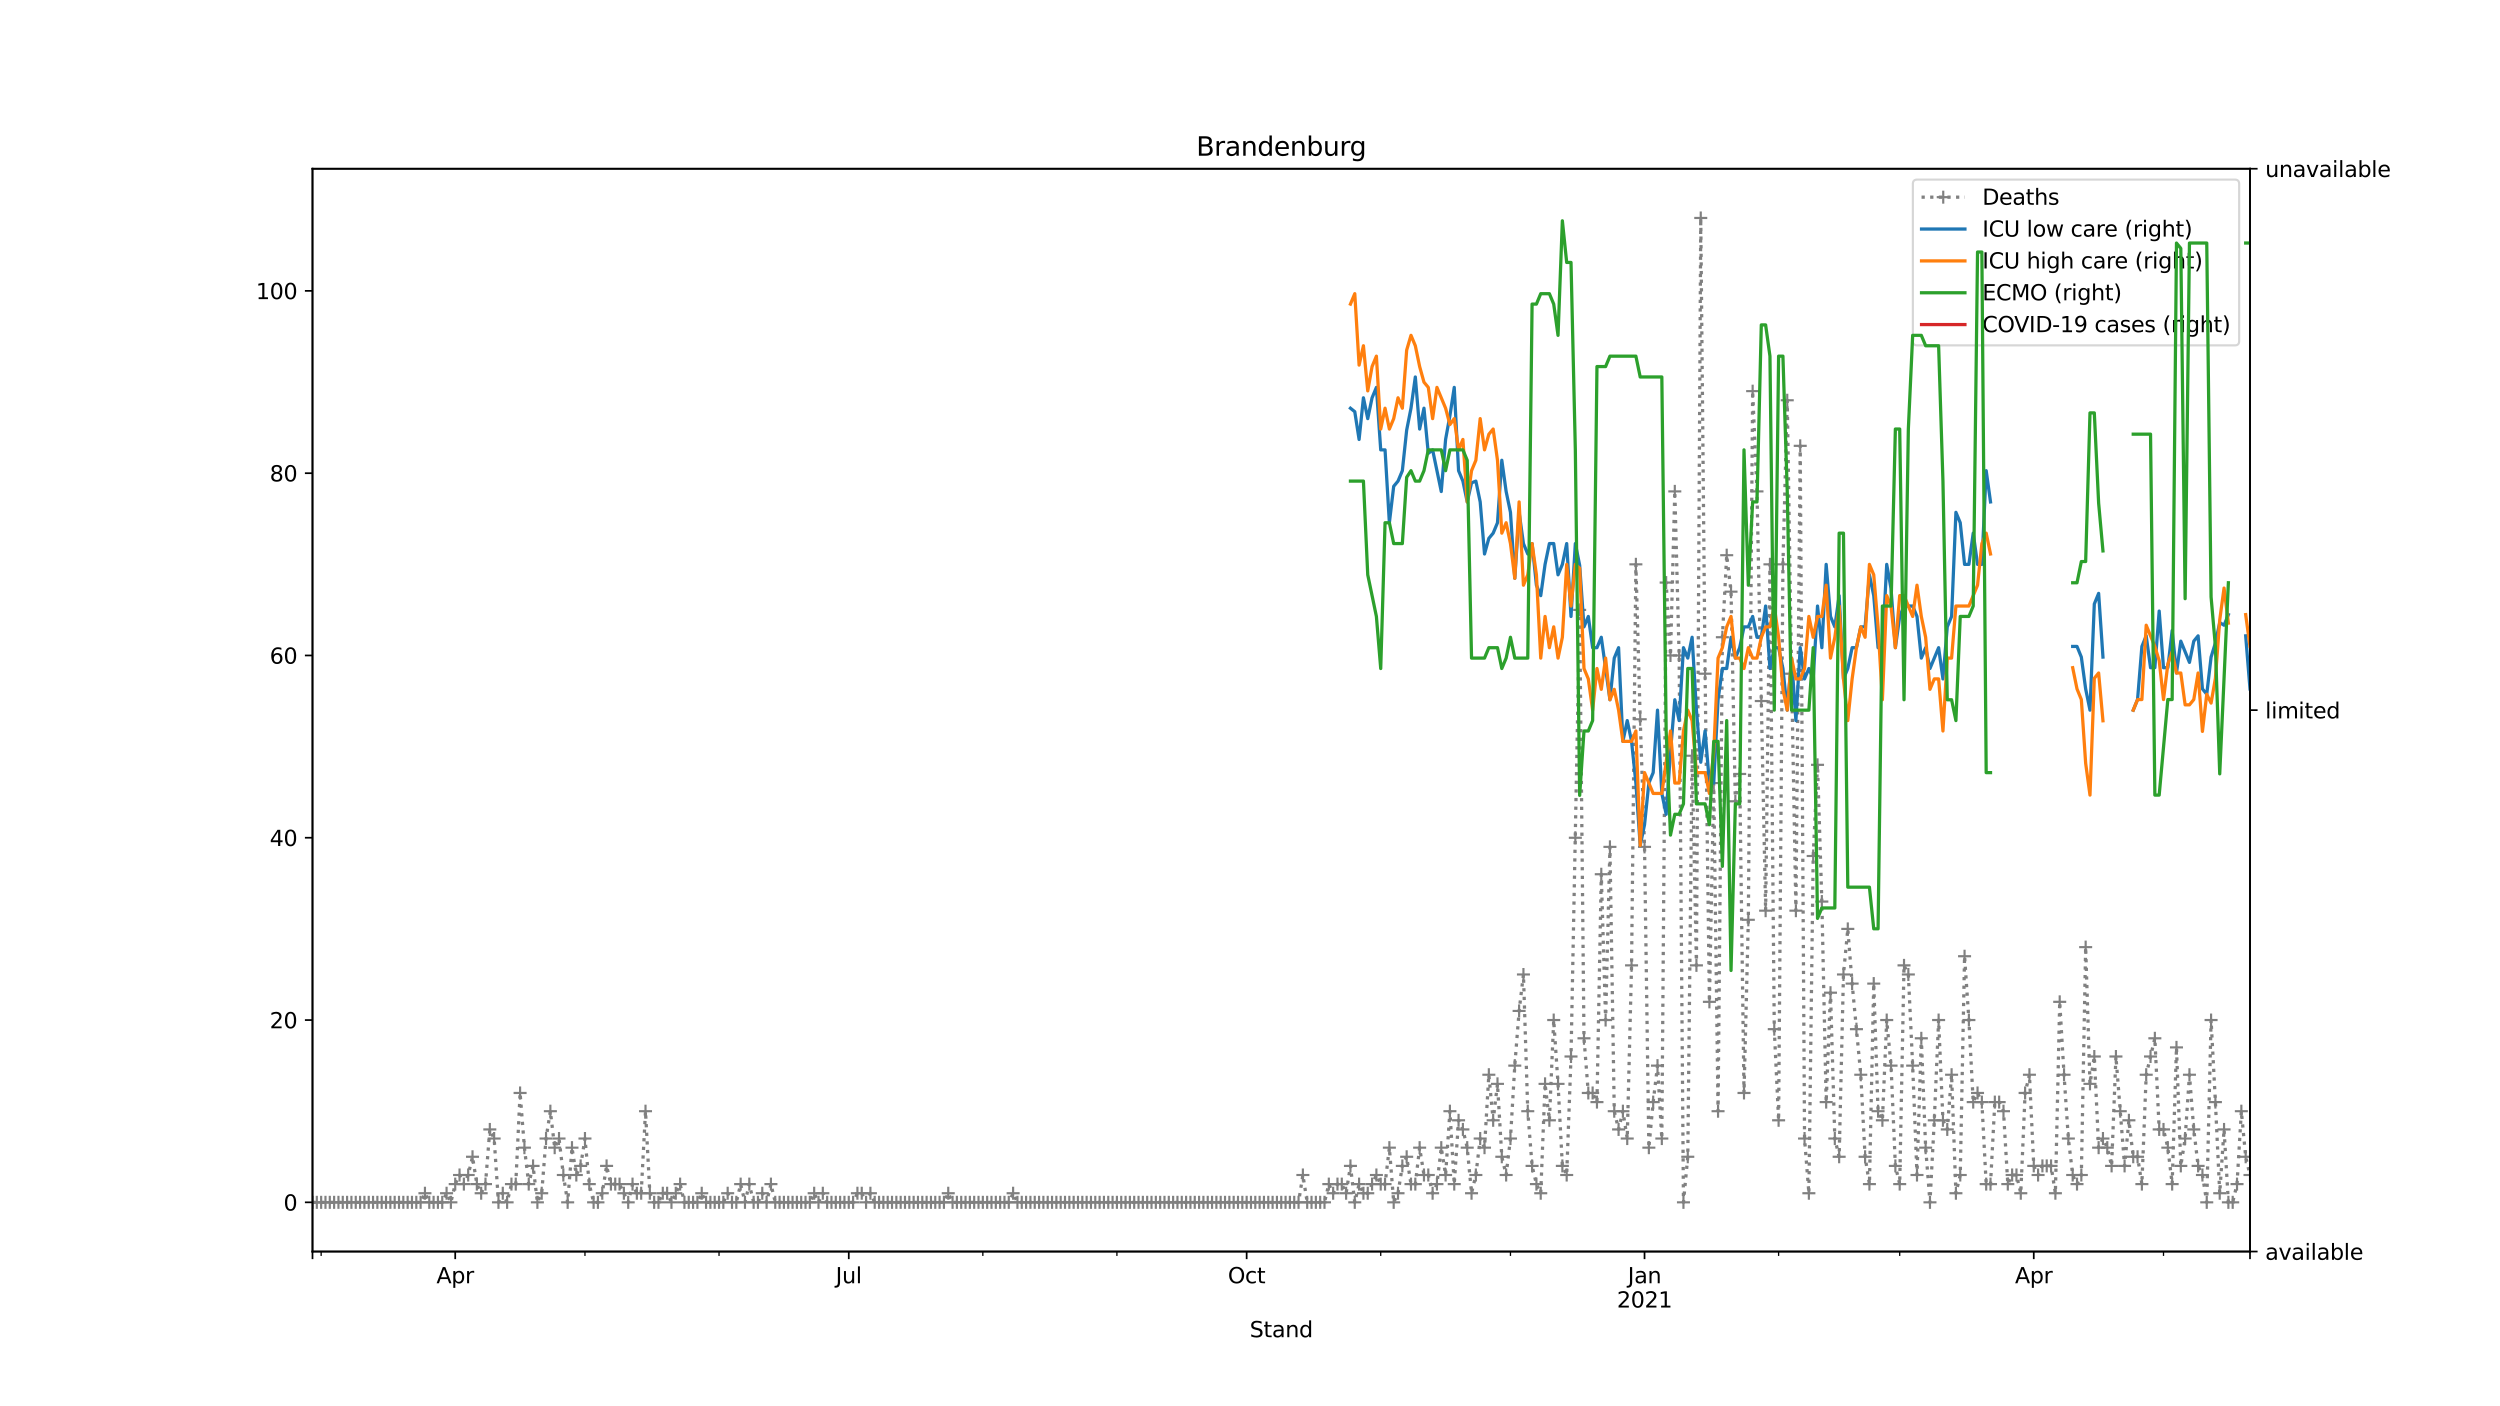 <?xml version="1.0" encoding="utf-8" standalone="no"?>
<!DOCTYPE svg PUBLIC "-//W3C//DTD SVG 1.1//EN"
  "http://www.w3.org/Graphics/SVG/1.1/DTD/svg11.dtd">
<svg height="648pt" version="1.1" viewBox="0 0 1152 648" width="1152pt" xmlns="http://www.w3.org/2000/svg" xmlns:xlink="http://www.w3.org/1999/xlink">
 <defs>
  <style type="text/css">*{stroke-linecap:butt;stroke-linejoin:round;}</style>
 </defs>
 <g id="figure_1">
  <g id="patch_1">
   <path d="M 0 648 
L 1152 648 
L 1152 0 
L 0 0 
z
" style="fill:#ffffff;"/>
  </g>
  <g id="axes_1">
   <g id="patch_2">
    <path d="M 144 576.72 
L 1036.8 576.72 
L 1036.8 77.76 
L 144 77.76 
z
" style="fill:#ffffff;"/>
   </g>
   <g id="matplotlib.axis_1">
    <g id="xtick_1">
     <g id="line2d_1">
      <defs>
       <path d="M 0 0 
L 0 3.5 
" id="mf6185ce0fe" style="stroke:#000000;stroke-width:0.8;"/>
      </defs>
      <g>
       <use style="stroke:#000000;stroke-width:0.8;" x="144" xlink:href="#mf6185ce0fe" y="576.72"/>
      </g>
     </g>
    </g>
    <g id="xtick_2">
     <g id="line2d_2">
      <g>
       <use style="stroke:#000000;stroke-width:0.8;" x="209.764" xlink:href="#mf6185ce0fe" y="576.72"/>
      </g>
     </g>
     <g id="text_1">
      <!-- Apr -->
      <g transform="translate(201.114 591.318)scale(0.1 -0.1)">
       <defs>
        <path d="M 2188 4044 
L 1331 1722 
L 3047 1722 
L 2188 4044 
z
M 1831 4666 
L 2547 4666 
L 4325 0 
L 3669 0 
L 3244 1197 
L 1141 1197 
L 716 0 
L 50 0 
L 1831 4666 
z
" id="DejaVuSans-41" transform="scale(0.016)"/>
        <path d="M 1159 525 
L 1159 -1331 
L 581 -1331 
L 581 3500 
L 1159 3500 
L 1159 2969 
Q 1341 3281 1617 3432 
Q 1894 3584 2278 3584 
Q 2916 3584 3314 3078 
Q 3713 2572 3713 1747 
Q 3713 922 3314 415 
Q 2916 -91 2278 -91 
Q 1894 -91 1617 61 
Q 1341 213 1159 525 
z
M 3116 1747 
Q 3116 2381 2855 2742 
Q 2594 3103 2138 3103 
Q 1681 3103 1420 2742 
Q 1159 2381 1159 1747 
Q 1159 1113 1420 752 
Q 1681 391 2138 391 
Q 2594 391 2855 752 
Q 3116 1113 3116 1747 
z
" id="DejaVuSans-70" transform="scale(0.016)"/>
        <path d="M 2631 2963 
Q 2534 3019 2420 3045 
Q 2306 3072 2169 3072 
Q 1681 3072 1420 2755 
Q 1159 2438 1159 1844 
L 1159 0 
L 581 0 
L 581 3500 
L 1159 3500 
L 1159 2956 
Q 1341 3275 1631 3429 
Q 1922 3584 2338 3584 
Q 2397 3584 2469 3576 
Q 2541 3569 2628 3553 
L 2631 2963 
z
" id="DejaVuSans-72" transform="scale(0.016)"/>
       </defs>
       <use xlink:href="#DejaVuSans-41"/>
       <use x="68.408" xlink:href="#DejaVuSans-70"/>
       <use x="131.885" xlink:href="#DejaVuSans-72"/>
      </g>
     </g>
    </g>
    <g id="xtick_3">
     <g id="line2d_3">
      <g>
       <use style="stroke:#000000;stroke-width:0.8;" x="391.114" xlink:href="#mf6185ce0fe" y="576.72"/>
      </g>
     </g>
     <g id="text_2">
      <!-- Jul -->
      <g transform="translate(385.081 591.318)scale(0.1 -0.1)">
       <defs>
        <path d="M 628 4666 
L 1259 4666 
L 1259 325 
Q 1259 -519 939 -900 
Q 619 -1281 -91 -1281 
L -331 -1281 
L -331 -750 
L -134 -750 
Q 284 -750 456 -515 
Q 628 -281 628 325 
L 628 4666 
z
" id="DejaVuSans-4a" transform="scale(0.016)"/>
        <path d="M 544 1381 
L 544 3500 
L 1119 3500 
L 1119 1403 
Q 1119 906 1312 657 
Q 1506 409 1894 409 
Q 2359 409 2629 706 
Q 2900 1003 2900 1516 
L 2900 3500 
L 3475 3500 
L 3475 0 
L 2900 0 
L 2900 538 
Q 2691 219 2414 64 
Q 2138 -91 1772 -91 
Q 1169 -91 856 284 
Q 544 659 544 1381 
z
M 1991 3584 
L 1991 3584 
z
" id="DejaVuSans-75" transform="scale(0.016)"/>
        <path d="M 603 4863 
L 1178 4863 
L 1178 0 
L 603 0 
L 603 4863 
z
" id="DejaVuSans-6c" transform="scale(0.016)"/>
       </defs>
       <use xlink:href="#DejaVuSans-4a"/>
       <use x="29.492" xlink:href="#DejaVuSans-75"/>
       <use x="92.871" xlink:href="#DejaVuSans-6c"/>
      </g>
     </g>
    </g>
    <g id="xtick_4">
     <g id="line2d_4">
      <g>
       <use style="stroke:#000000;stroke-width:0.8;" x="574.457" xlink:href="#mf6185ce0fe" y="576.72"/>
      </g>
     </g>
     <g id="text_3">
      <!-- Oct -->
      <g transform="translate(565.812 591.318)scale(0.1 -0.1)">
       <defs>
        <path d="M 2522 4238 
Q 1834 4238 1429 3725 
Q 1025 3213 1025 2328 
Q 1025 1447 1429 934 
Q 1834 422 2522 422 
Q 3209 422 3611 934 
Q 4013 1447 4013 2328 
Q 4013 3213 3611 3725 
Q 3209 4238 2522 4238 
z
M 2522 4750 
Q 3503 4750 4090 4092 
Q 4678 3434 4678 2328 
Q 4678 1225 4090 567 
Q 3503 -91 2522 -91 
Q 1538 -91 948 565 
Q 359 1222 359 2328 
Q 359 3434 948 4092 
Q 1538 4750 2522 4750 
z
" id="DejaVuSans-4f" transform="scale(0.016)"/>
        <path d="M 3122 3366 
L 3122 2828 
Q 2878 2963 2633 3030 
Q 2388 3097 2138 3097 
Q 1578 3097 1268 2742 
Q 959 2388 959 1747 
Q 959 1106 1268 751 
Q 1578 397 2138 397 
Q 2388 397 2633 464 
Q 2878 531 3122 666 
L 3122 134 
Q 2881 22 2623 -34 
Q 2366 -91 2075 -91 
Q 1284 -91 818 406 
Q 353 903 353 1747 
Q 353 2603 823 3093 
Q 1294 3584 2113 3584 
Q 2378 3584 2631 3529 
Q 2884 3475 3122 3366 
z
" id="DejaVuSans-63" transform="scale(0.016)"/>
        <path d="M 1172 4494 
L 1172 3500 
L 2356 3500 
L 2356 3053 
L 1172 3053 
L 1172 1153 
Q 1172 725 1289 603 
Q 1406 481 1766 481 
L 2356 481 
L 2356 0 
L 1766 0 
Q 1100 0 847 248 
Q 594 497 594 1153 
L 594 3053 
L 172 3053 
L 172 3500 
L 594 3500 
L 594 4494 
L 1172 4494 
z
" id="DejaVuSans-74" transform="scale(0.016)"/>
       </defs>
       <use xlink:href="#DejaVuSans-4f"/>
       <use x="78.711" xlink:href="#DejaVuSans-63"/>
       <use x="133.691" xlink:href="#DejaVuSans-74"/>
      </g>
     </g>
    </g>
    <g id="xtick_5">
     <g id="line2d_5">
      <g>
       <use style="stroke:#000000;stroke-width:0.8;" x="757.8" xlink:href="#mf6185ce0fe" y="576.72"/>
      </g>
     </g>
     <g id="text_4">
      <!-- Jan -->
      <g transform="translate(750.092 591.318)scale(0.1 -0.1)">
       <defs>
        <path d="M 2194 1759 
Q 1497 1759 1228 1600 
Q 959 1441 959 1056 
Q 959 750 1161 570 
Q 1363 391 1709 391 
Q 2188 391 2477 730 
Q 2766 1069 2766 1631 
L 2766 1759 
L 2194 1759 
z
M 3341 1997 
L 3341 0 
L 2766 0 
L 2766 531 
Q 2569 213 2275 61 
Q 1981 -91 1556 -91 
Q 1019 -91 701 211 
Q 384 513 384 1019 
Q 384 1609 779 1909 
Q 1175 2209 1959 2209 
L 2766 2209 
L 2766 2266 
Q 2766 2663 2505 2880 
Q 2244 3097 1772 3097 
Q 1472 3097 1187 3025 
Q 903 2953 641 2809 
L 641 3341 
Q 956 3463 1253 3523 
Q 1550 3584 1831 3584 
Q 2591 3584 2966 3190 
Q 3341 2797 3341 1997 
z
" id="DejaVuSans-61" transform="scale(0.016)"/>
        <path d="M 3513 2113 
L 3513 0 
L 2938 0 
L 2938 2094 
Q 2938 2591 2744 2837 
Q 2550 3084 2163 3084 
Q 1697 3084 1428 2787 
Q 1159 2491 1159 1978 
L 1159 0 
L 581 0 
L 581 3500 
L 1159 3500 
L 1159 2956 
Q 1366 3272 1645 3428 
Q 1925 3584 2291 3584 
Q 2894 3584 3203 3211 
Q 3513 2838 3513 2113 
z
" id="DejaVuSans-6e" transform="scale(0.016)"/>
       </defs>
       <use xlink:href="#DejaVuSans-4a"/>
       <use x="29.492" xlink:href="#DejaVuSans-61"/>
       <use x="90.771" xlink:href="#DejaVuSans-6e"/>
      </g>
      <!-- 2021 -->
      <g transform="translate(745.075 602.516)scale(0.1 -0.1)">
       <defs>
        <path d="M 1228 531 
L 3431 531 
L 3431 0 
L 469 0 
L 469 531 
Q 828 903 1448 1529 
Q 2069 2156 2228 2338 
Q 2531 2678 2651 2914 
Q 2772 3150 2772 3378 
Q 2772 3750 2511 3984 
Q 2250 4219 1831 4219 
Q 1534 4219 1204 4116 
Q 875 4013 500 3803 
L 500 4441 
Q 881 4594 1212 4672 
Q 1544 4750 1819 4750 
Q 2544 4750 2975 4387 
Q 3406 4025 3406 3419 
Q 3406 3131 3298 2873 
Q 3191 2616 2906 2266 
Q 2828 2175 2409 1742 
Q 1991 1309 1228 531 
z
" id="DejaVuSans-32" transform="scale(0.016)"/>
        <path d="M 2034 4250 
Q 1547 4250 1301 3770 
Q 1056 3291 1056 2328 
Q 1056 1369 1301 889 
Q 1547 409 2034 409 
Q 2525 409 2770 889 
Q 3016 1369 3016 2328 
Q 3016 3291 2770 3770 
Q 2525 4250 2034 4250 
z
M 2034 4750 
Q 2819 4750 3233 4129 
Q 3647 3509 3647 2328 
Q 3647 1150 3233 529 
Q 2819 -91 2034 -91 
Q 1250 -91 836 529 
Q 422 1150 422 2328 
Q 422 3509 836 4129 
Q 1250 4750 2034 4750 
z
" id="DejaVuSans-30" transform="scale(0.016)"/>
        <path d="M 794 531 
L 1825 531 
L 1825 4091 
L 703 3866 
L 703 4441 
L 1819 4666 
L 2450 4666 
L 2450 531 
L 3481 531 
L 3481 0 
L 794 0 
L 794 531 
z
" id="DejaVuSans-31" transform="scale(0.016)"/>
       </defs>
       <use xlink:href="#DejaVuSans-32"/>
       <use x="63.623" xlink:href="#DejaVuSans-30"/>
       <use x="127.246" xlink:href="#DejaVuSans-32"/>
       <use x="190.869" xlink:href="#DejaVuSans-31"/>
      </g>
     </g>
    </g>
    <g id="xtick_6">
     <g id="line2d_6">
      <g>
       <use style="stroke:#000000;stroke-width:0.8;" x="937.157" xlink:href="#mf6185ce0fe" y="576.72"/>
      </g>
     </g>
     <g id="text_5">
      <!-- Apr -->
      <g transform="translate(928.507 591.318)scale(0.1 -0.1)">
       <use xlink:href="#DejaVuSans-41"/>
       <use x="68.408" xlink:href="#DejaVuSans-70"/>
       <use x="131.885" xlink:href="#DejaVuSans-72"/>
      </g>
     </g>
    </g>
    <g id="xtick_7">
     <g id="line2d_7">
      <g>
       <use style="stroke:#000000;stroke-width:0.8;" x="1036.8" xlink:href="#mf6185ce0fe" y="576.72"/>
      </g>
     </g>
    </g>
    <g id="xtick_8">
     <g id="line2d_8">
      <defs>
       <path d="M 0 0 
L 0 2 
" id="m1d6e7bd51d" style="stroke:#000000;stroke-width:0.6;"/>
      </defs>
      <g>
       <use style="stroke:#000000;stroke-width:0.6;" x="147.986" xlink:href="#m1d6e7bd51d" y="576.72"/>
      </g>
     </g>
    </g>
    <g id="xtick_9">
     <g id="line2d_9">
      <g>
       <use style="stroke:#000000;stroke-width:0.6;" x="269.55" xlink:href="#m1d6e7bd51d" y="576.72"/>
      </g>
     </g>
    </g>
    <g id="xtick_10">
     <g id="line2d_10">
      <g>
       <use style="stroke:#000000;stroke-width:0.6;" x="331.329" xlink:href="#m1d6e7bd51d" y="576.72"/>
      </g>
     </g>
    </g>
    <g id="xtick_11">
     <g id="line2d_11">
      <g>
       <use style="stroke:#000000;stroke-width:0.6;" x="452.893" xlink:href="#m1d6e7bd51d" y="576.72"/>
      </g>
     </g>
    </g>
    <g id="xtick_12">
     <g id="line2d_12">
      <g>
       <use style="stroke:#000000;stroke-width:0.6;" x="514.671" xlink:href="#m1d6e7bd51d" y="576.72"/>
      </g>
     </g>
    </g>
    <g id="xtick_13">
     <g id="line2d_13">
      <g>
       <use style="stroke:#000000;stroke-width:0.6;" x="636.236" xlink:href="#m1d6e7bd51d" y="576.72"/>
      </g>
     </g>
    </g>
    <g id="xtick_14">
     <g id="line2d_14">
      <g>
       <use style="stroke:#000000;stroke-width:0.6;" x="696.021" xlink:href="#m1d6e7bd51d" y="576.72"/>
      </g>
     </g>
    </g>
    <g id="xtick_15">
     <g id="line2d_15">
      <g>
       <use style="stroke:#000000;stroke-width:0.6;" x="819.579" xlink:href="#m1d6e7bd51d" y="576.72"/>
      </g>
     </g>
    </g>
    <g id="xtick_16">
     <g id="line2d_16">
      <g>
       <use style="stroke:#000000;stroke-width:0.6;" x="875.379" xlink:href="#m1d6e7bd51d" y="576.72"/>
      </g>
     </g>
    </g>
    <g id="xtick_17">
     <g id="line2d_17">
      <g>
       <use style="stroke:#000000;stroke-width:0.6;" x="996.943" xlink:href="#m1d6e7bd51d" y="576.72"/>
      </g>
     </g>
    </g>
    <g id="text_6">
     <!-- Stand -->
     <g transform="translate(575.859 616.194)scale(0.1 -0.1)">
      <defs>
       <path d="M 3425 4513 
L 3425 3897 
Q 3066 4069 2747 4153 
Q 2428 4238 2131 4238 
Q 1616 4238 1336 4038 
Q 1056 3838 1056 3469 
Q 1056 3159 1242 3001 
Q 1428 2844 1947 2747 
L 2328 2669 
Q 3034 2534 3370 2195 
Q 3706 1856 3706 1288 
Q 3706 609 3251 259 
Q 2797 -91 1919 -91 
Q 1588 -91 1214 -16 
Q 841 59 441 206 
L 441 856 
Q 825 641 1194 531 
Q 1563 422 1919 422 
Q 2459 422 2753 634 
Q 3047 847 3047 1241 
Q 3047 1584 2836 1778 
Q 2625 1972 2144 2069 
L 1759 2144 
Q 1053 2284 737 2584 
Q 422 2884 422 3419 
Q 422 4038 858 4394 
Q 1294 4750 2059 4750 
Q 2388 4750 2728 4690 
Q 3069 4631 3425 4513 
z
" id="DejaVuSans-53" transform="scale(0.016)"/>
       <path d="M 2906 2969 
L 2906 4863 
L 3481 4863 
L 3481 0 
L 2906 0 
L 2906 525 
Q 2725 213 2448 61 
Q 2172 -91 1784 -91 
Q 1150 -91 751 415 
Q 353 922 353 1747 
Q 353 2572 751 3078 
Q 1150 3584 1784 3584 
Q 2172 3584 2448 3432 
Q 2725 3281 2906 2969 
z
M 947 1747 
Q 947 1113 1208 752 
Q 1469 391 1925 391 
Q 2381 391 2643 752 
Q 2906 1113 2906 1747 
Q 2906 2381 2643 2742 
Q 2381 3103 1925 3103 
Q 1469 3103 1208 2742 
Q 947 2381 947 1747 
z
" id="DejaVuSans-64" transform="scale(0.016)"/>
      </defs>
      <use xlink:href="#DejaVuSans-53"/>
      <use x="63.477" xlink:href="#DejaVuSans-74"/>
      <use x="102.686" xlink:href="#DejaVuSans-61"/>
      <use x="163.965" xlink:href="#DejaVuSans-6e"/>
      <use x="227.344" xlink:href="#DejaVuSans-64"/>
     </g>
    </g>
   </g>
   <g id="matplotlib.axis_2">
    <g id="ytick_1">
     <g id="line2d_18">
      <defs>
       <path d="M 0 0 
L -3.5 0 
" id="m0e924f3638" style="stroke:#000000;stroke-width:0.8;"/>
      </defs>
      <g>
       <use style="stroke:#000000;stroke-width:0.8;" x="144" xlink:href="#m0e924f3638" y="554.04"/>
      </g>
     </g>
     <g id="text_7">
      <!-- 0 -->
      <g transform="translate(130.637 557.839)scale(0.1 -0.1)">
       <use xlink:href="#DejaVuSans-30"/>
      </g>
     </g>
    </g>
    <g id="ytick_2">
     <g id="line2d_19">
      <g>
       <use style="stroke:#000000;stroke-width:0.8;" x="144" xlink:href="#m0e924f3638" y="470.04"/>
      </g>
     </g>
     <g id="text_8">
      <!-- 20 -->
      <g transform="translate(124.275 473.839)scale(0.1 -0.1)">
       <use xlink:href="#DejaVuSans-32"/>
       <use x="63.623" xlink:href="#DejaVuSans-30"/>
      </g>
     </g>
    </g>
    <g id="ytick_3">
     <g id="line2d_20">
      <g>
       <use style="stroke:#000000;stroke-width:0.8;" x="144" xlink:href="#m0e924f3638" y="386.04"/>
      </g>
     </g>
     <g id="text_9">
      <!-- 40 -->
      <g transform="translate(124.275 389.839)scale(0.1 -0.1)">
       <defs>
        <path d="M 2419 4116 
L 825 1625 
L 2419 1625 
L 2419 4116 
z
M 2253 4666 
L 3047 4666 
L 3047 1625 
L 3713 1625 
L 3713 1100 
L 3047 1100 
L 3047 0 
L 2419 0 
L 2419 1100 
L 313 1100 
L 313 1709 
L 2253 4666 
z
" id="DejaVuSans-34" transform="scale(0.016)"/>
       </defs>
       <use xlink:href="#DejaVuSans-34"/>
       <use x="63.623" xlink:href="#DejaVuSans-30"/>
      </g>
     </g>
    </g>
    <g id="ytick_4">
     <g id="line2d_21">
      <g>
       <use style="stroke:#000000;stroke-width:0.8;" x="144" xlink:href="#m0e924f3638" y="302.04"/>
      </g>
     </g>
     <g id="text_10">
      <!-- 60 -->
      <g transform="translate(124.275 305.839)scale(0.1 -0.1)">
       <defs>
        <path d="M 2113 2584 
Q 1688 2584 1439 2293 
Q 1191 2003 1191 1497 
Q 1191 994 1439 701 
Q 1688 409 2113 409 
Q 2538 409 2786 701 
Q 3034 994 3034 1497 
Q 3034 2003 2786 2293 
Q 2538 2584 2113 2584 
z
M 3366 4563 
L 3366 3988 
Q 3128 4100 2886 4159 
Q 2644 4219 2406 4219 
Q 1781 4219 1451 3797 
Q 1122 3375 1075 2522 
Q 1259 2794 1537 2939 
Q 1816 3084 2150 3084 
Q 2853 3084 3261 2657 
Q 3669 2231 3669 1497 
Q 3669 778 3244 343 
Q 2819 -91 2113 -91 
Q 1303 -91 875 529 
Q 447 1150 447 2328 
Q 447 3434 972 4092 
Q 1497 4750 2381 4750 
Q 2619 4750 2861 4703 
Q 3103 4656 3366 4563 
z
" id="DejaVuSans-36" transform="scale(0.016)"/>
       </defs>
       <use xlink:href="#DejaVuSans-36"/>
       <use x="63.623" xlink:href="#DejaVuSans-30"/>
      </g>
     </g>
    </g>
    <g id="ytick_5">
     <g id="line2d_22">
      <g>
       <use style="stroke:#000000;stroke-width:0.8;" x="144" xlink:href="#m0e924f3638" y="218.04"/>
      </g>
     </g>
     <g id="text_11">
      <!-- 80 -->
      <g transform="translate(124.275 221.839)scale(0.1 -0.1)">
       <defs>
        <path d="M 2034 2216 
Q 1584 2216 1326 1975 
Q 1069 1734 1069 1313 
Q 1069 891 1326 650 
Q 1584 409 2034 409 
Q 2484 409 2743 651 
Q 3003 894 3003 1313 
Q 3003 1734 2745 1975 
Q 2488 2216 2034 2216 
z
M 1403 2484 
Q 997 2584 770 2862 
Q 544 3141 544 3541 
Q 544 4100 942 4425 
Q 1341 4750 2034 4750 
Q 2731 4750 3128 4425 
Q 3525 4100 3525 3541 
Q 3525 3141 3298 2862 
Q 3072 2584 2669 2484 
Q 3125 2378 3379 2068 
Q 3634 1759 3634 1313 
Q 3634 634 3220 271 
Q 2806 -91 2034 -91 
Q 1263 -91 848 271 
Q 434 634 434 1313 
Q 434 1759 690 2068 
Q 947 2378 1403 2484 
z
M 1172 3481 
Q 1172 3119 1398 2916 
Q 1625 2713 2034 2713 
Q 2441 2713 2670 2916 
Q 2900 3119 2900 3481 
Q 2900 3844 2670 4047 
Q 2441 4250 2034 4250 
Q 1625 4250 1398 4047 
Q 1172 3844 1172 3481 
z
" id="DejaVuSans-38" transform="scale(0.016)"/>
       </defs>
       <use xlink:href="#DejaVuSans-38"/>
       <use x="63.623" xlink:href="#DejaVuSans-30"/>
      </g>
     </g>
    </g>
    <g id="ytick_6">
     <g id="line2d_23">
      <g>
       <use style="stroke:#000000;stroke-width:0.8;" x="144" xlink:href="#m0e924f3638" y="134.04"/>
      </g>
     </g>
     <g id="text_12">
      <!-- 100 -->
      <g transform="translate(117.912 137.839)scale(0.1 -0.1)">
       <use xlink:href="#DejaVuSans-31"/>
       <use x="63.623" xlink:href="#DejaVuSans-30"/>
       <use x="127.246" xlink:href="#DejaVuSans-30"/>
      </g>
     </g>
    </g>
   </g>
   <g id="line2d_24">
    <path clip-path="url(#pa16dbe585b)" d="M 144 554.04 
L 193.821 554.04 
L 195.814 549.84 
L 197.807 554.04 
L 203.786 554.04 
L 205.779 549.84 
L 207.771 554.04 
L 209.764 545.64 
L 211.757 541.44 
L 213.75 545.64 
L 215.743 541.44 
L 217.736 533.04 
L 219.729 545.64 
L 221.721 549.84 
L 223.714 545.64 
L 225.707 520.44 
L 227.7 524.64 
L 229.693 554.04 
L 231.686 549.84 
L 233.679 554.04 
L 235.671 545.64 
L 237.664 545.64 
L 239.657 503.64 
L 241.65 528.84 
L 243.643 545.64 
L 245.636 537.24 
L 247.629 554.04 
L 249.621 549.84 
L 251.614 524.64 
L 253.607 512.04 
L 255.6 528.84 
L 257.593 524.64 
L 259.586 541.44 
L 261.579 554.04 
L 263.571 528.84 
L 265.564 541.44 
L 267.557 537.24 
L 269.55 524.64 
L 271.543 545.64 
L 273.536 554.04 
L 275.529 554.04 
L 277.521 549.84 
L 279.514 537.24 
L 281.507 545.64 
L 285.493 545.64 
L 289.479 554.04 
L 291.471 545.64 
L 293.464 549.84 
L 295.457 549.84 
L 297.45 512.04 
L 299.443 549.84 
L 301.436 554.04 
L 303.429 554.04 
L 305.421 549.84 
L 307.414 549.84 
L 309.407 554.04 
L 313.393 545.64 
L 315.386 554.04 
L 321.364 554.04 
L 323.357 549.84 
L 325.35 554.04 
L 333.321 554.04 
L 335.314 549.84 
L 337.307 554.04 
L 339.3 554.04 
L 341.293 545.64 
L 343.286 554.04 
L 345.279 545.64 
L 347.271 554.04 
L 349.264 554.04 
L 351.257 549.84 
L 353.25 554.04 
L 355.243 545.64 
L 357.236 554.04 
L 373.179 554.04 
L 375.171 549.84 
L 377.164 554.04 
L 379.157 549.84 
L 381.15 554.04 
L 393.107 554.04 
L 395.1 549.84 
L 397.093 549.84 
L 399.086 554.04 
L 401.079 549.84 
L 403.071 554.04 
L 434.957 554.04 
L 436.95 549.84 
L 438.943 554.04 
L 464.85 554.04 
L 466.843 549.84 
L 468.836 554.04 
L 598.371 554.04 
L 600.364 541.44 
L 602.357 554.04 
L 610.329 554.04 
L 612.321 545.64 
L 614.314 549.84 
L 616.307 545.64 
L 618.3 545.64 
L 620.293 549.84 
L 622.286 537.24 
L 624.279 554.04 
L 626.271 545.64 
L 628.264 549.84 
L 630.257 549.84 
L 634.243 541.44 
L 636.236 545.64 
L 638.229 545.64 
L 640.221 528.84 
L 642.214 554.04 
L 644.207 549.84 
L 646.2 537.24 
L 648.193 533.04 
L 650.186 545.64 
L 652.179 545.64 
L 654.171 528.84 
L 656.164 541.44 
L 658.157 541.44 
L 660.15 549.84 
L 662.143 545.64 
L 664.136 528.84 
L 666.129 541.44 
L 668.121 512.04 
L 670.114 545.64 
L 672.107 516.24 
L 674.1 520.44 
L 676.093 528.84 
L 678.086 549.84 
L 680.079 541.44 
L 682.071 524.64 
L 684.064 528.84 
L 686.057 495.24 
L 688.05 516.24 
L 690.043 499.44 
L 692.036 533.04 
L 694.029 541.44 
L 696.021 524.64 
L 698.014 491.04 
L 700.007 465.84 
L 702 449.04 
L 703.993 512.04 
L 705.986 537.24 
L 707.979 545.64 
L 709.971 549.84 
L 711.964 499.44 
L 713.957 516.24 
L 715.95 470.04 
L 717.943 499.44 
L 719.936 537.24 
L 721.929 541.44 
L 723.921 486.84 
L 727.907 281.04 
L 729.9 478.44 
L 731.893 503.64 
L 733.886 503.64 
L 735.879 507.84 
L 737.871 402.84 
L 739.864 470.04 
L 741.857 390.24 
L 743.85 512.04 
L 745.843 520.44 
L 747.836 512.04 
L 749.829 524.64 
L 751.821 444.84 
L 753.814 260.04 
L 755.807 331.44 
L 757.8 390.24 
L 759.793 528.84 
L 761.786 507.84 
L 763.779 491.04 
L 765.771 524.64 
L 767.764 268.44 
L 769.757 302.04 
L 771.75 226.44 
L 773.743 302.04 
L 775.736 554.04 
L 777.729 533.04 
L 779.721 348.24 
L 781.714 444.84 
L 783.707 100.44 
L 785.7 310.44 
L 787.693 461.64 
L 789.686 360.84 
L 791.679 512.04 
L 793.671 293.64 
L 795.664 255.84 
L 797.657 272.64 
L 799.65 369.24 
L 801.643 356.64 
L 803.636 503.64 
L 805.629 423.84 
L 807.621 180.24 
L 809.614 226.44 
L 813.6 419.64 
L 815.593 260.04 
L 817.586 474.24 
L 819.579 516.24 
L 821.571 260.04 
L 823.564 184.44 
L 825.557 310.44 
L 827.55 419.64 
L 829.543 205.44 
L 831.536 524.64 
L 833.529 549.84 
L 835.521 394.44 
L 837.514 352.44 
L 839.507 415.44 
L 841.5 507.84 
L 843.493 457.44 
L 845.486 524.64 
L 847.479 533.04 
L 849.471 449.04 
L 851.464 428.04 
L 853.457 453.24 
L 857.443 495.24 
L 859.436 533.04 
L 861.429 545.64 
L 863.421 453.24 
L 865.414 512.04 
L 867.407 516.24 
L 869.4 470.04 
L 871.393 491.04 
L 873.386 537.24 
L 875.379 545.64 
L 877.371 444.84 
L 879.364 449.04 
L 881.357 491.04 
L 883.35 541.44 
L 885.343 478.44 
L 887.336 528.84 
L 889.329 554.04 
L 891.321 516.24 
L 893.314 470.04 
L 895.307 516.24 
L 897.3 520.44 
L 899.293 495.24 
L 901.286 549.84 
L 903.279 541.44 
L 905.271 440.64 
L 907.264 470.04 
L 909.257 507.84 
L 911.25 503.64 
L 913.243 507.84 
L 915.236 545.64 
L 917.229 545.64 
L 919.221 507.84 
L 921.214 507.84 
L 923.207 512.04 
L 925.2 545.64 
L 927.193 541.44 
L 929.186 541.44 
L 931.179 549.84 
L 933.171 503.64 
L 935.164 495.24 
L 937.157 537.24 
L 939.15 541.44 
L 941.143 537.24 
L 945.129 537.24 
L 947.121 549.84 
L 949.114 461.64 
L 951.107 495.24 
L 953.1 524.64 
L 955.093 541.44 
L 957.086 545.64 
L 959.079 541.44 
L 961.071 436.44 
L 963.064 499.44 
L 965.057 486.84 
L 967.05 528.84 
L 969.043 524.64 
L 971.036 528.84 
L 973.029 537.24 
L 975.021 486.84 
L 979.007 537.24 
L 981 516.24 
L 982.993 533.04 
L 984.986 533.04 
L 986.979 545.64 
L 988.971 495.24 
L 992.957 478.44 
L 994.95 520.44 
L 996.943 520.44 
L 998.936 528.84 
L 1000.929 545.64 
L 1002.921 482.64 
L 1004.914 537.24 
L 1006.907 524.64 
L 1008.9 495.24 
L 1010.893 520.44 
L 1012.886 537.24 
L 1014.879 541.44 
L 1016.871 554.04 
L 1018.864 470.04 
L 1020.857 507.84 
L 1022.85 549.84 
L 1024.843 520.44 
L 1026.836 554.04 
L 1028.829 554.04 
L 1030.821 545.64 
L 1032.814 512.04 
L 1034.807 533.04 
L 1036.8 541.44 
L 1036.8 541.44 
" style="fill:none;stroke:#808080;stroke-dasharray:1.5,2.475;stroke-dashoffset:0;stroke-width:1.5;"/>
    <defs>
     <path d="M -3 0 
L 3 0 
M 0 3 
L 0 -3 
" id="m51ab8e1851" style="stroke:#808080;"/>
    </defs>
    <g clip-path="url(#pa16dbe585b)">
     <use style="fill:#808080;stroke:#808080;" x="144" xlink:href="#m51ab8e1851" y="554.04"/>
     <use style="fill:#808080;stroke:#808080;" x="145.993" xlink:href="#m51ab8e1851" y="554.04"/>
     <use style="fill:#808080;stroke:#808080;" x="147.986" xlink:href="#m51ab8e1851" y="554.04"/>
     <use style="fill:#808080;stroke:#808080;" x="149.979" xlink:href="#m51ab8e1851" y="554.04"/>
     <use style="fill:#808080;stroke:#808080;" x="151.971" xlink:href="#m51ab8e1851" y="554.04"/>
     <use style="fill:#808080;stroke:#808080;" x="153.964" xlink:href="#m51ab8e1851" y="554.04"/>
     <use style="fill:#808080;stroke:#808080;" x="155.957" xlink:href="#m51ab8e1851" y="554.04"/>
     <use style="fill:#808080;stroke:#808080;" x="157.95" xlink:href="#m51ab8e1851" y="554.04"/>
     <use style="fill:#808080;stroke:#808080;" x="159.943" xlink:href="#m51ab8e1851" y="554.04"/>
     <use style="fill:#808080;stroke:#808080;" x="161.936" xlink:href="#m51ab8e1851" y="554.04"/>
     <use style="fill:#808080;stroke:#808080;" x="163.929" xlink:href="#m51ab8e1851" y="554.04"/>
     <use style="fill:#808080;stroke:#808080;" x="165.921" xlink:href="#m51ab8e1851" y="554.04"/>
     <use style="fill:#808080;stroke:#808080;" x="167.914" xlink:href="#m51ab8e1851" y="554.04"/>
     <use style="fill:#808080;stroke:#808080;" x="169.907" xlink:href="#m51ab8e1851" y="554.04"/>
     <use style="fill:#808080;stroke:#808080;" x="171.9" xlink:href="#m51ab8e1851" y="554.04"/>
     <use style="fill:#808080;stroke:#808080;" x="173.893" xlink:href="#m51ab8e1851" y="554.04"/>
     <use style="fill:#808080;stroke:#808080;" x="175.886" xlink:href="#m51ab8e1851" y="554.04"/>
     <use style="fill:#808080;stroke:#808080;" x="177.879" xlink:href="#m51ab8e1851" y="554.04"/>
     <use style="fill:#808080;stroke:#808080;" x="179.871" xlink:href="#m51ab8e1851" y="554.04"/>
     <use style="fill:#808080;stroke:#808080;" x="181.864" xlink:href="#m51ab8e1851" y="554.04"/>
     <use style="fill:#808080;stroke:#808080;" x="183.857" xlink:href="#m51ab8e1851" y="554.04"/>
     <use style="fill:#808080;stroke:#808080;" x="185.85" xlink:href="#m51ab8e1851" y="554.04"/>
     <use style="fill:#808080;stroke:#808080;" x="187.843" xlink:href="#m51ab8e1851" y="554.04"/>
     <use style="fill:#808080;stroke:#808080;" x="189.836" xlink:href="#m51ab8e1851" y="554.04"/>
     <use style="fill:#808080;stroke:#808080;" x="191.829" xlink:href="#m51ab8e1851" y="554.04"/>
     <use style="fill:#808080;stroke:#808080;" x="193.821" xlink:href="#m51ab8e1851" y="554.04"/>
     <use style="fill:#808080;stroke:#808080;" x="195.814" xlink:href="#m51ab8e1851" y="549.84"/>
     <use style="fill:#808080;stroke:#808080;" x="197.807" xlink:href="#m51ab8e1851" y="554.04"/>
     <use style="fill:#808080;stroke:#808080;" x="199.8" xlink:href="#m51ab8e1851" y="554.04"/>
     <use style="fill:#808080;stroke:#808080;" x="201.793" xlink:href="#m51ab8e1851" y="554.04"/>
     <use style="fill:#808080;stroke:#808080;" x="203.786" xlink:href="#m51ab8e1851" y="554.04"/>
     <use style="fill:#808080;stroke:#808080;" x="205.779" xlink:href="#m51ab8e1851" y="549.84"/>
     <use style="fill:#808080;stroke:#808080;" x="207.771" xlink:href="#m51ab8e1851" y="554.04"/>
     <use style="fill:#808080;stroke:#808080;" x="209.764" xlink:href="#m51ab8e1851" y="545.64"/>
     <use style="fill:#808080;stroke:#808080;" x="211.757" xlink:href="#m51ab8e1851" y="541.44"/>
     <use style="fill:#808080;stroke:#808080;" x="213.75" xlink:href="#m51ab8e1851" y="545.64"/>
     <use style="fill:#808080;stroke:#808080;" x="215.743" xlink:href="#m51ab8e1851" y="541.44"/>
     <use style="fill:#808080;stroke:#808080;" x="217.736" xlink:href="#m51ab8e1851" y="533.04"/>
     <use style="fill:#808080;stroke:#808080;" x="219.729" xlink:href="#m51ab8e1851" y="545.64"/>
     <use style="fill:#808080;stroke:#808080;" x="221.721" xlink:href="#m51ab8e1851" y="549.84"/>
     <use style="fill:#808080;stroke:#808080;" x="223.714" xlink:href="#m51ab8e1851" y="545.64"/>
     <use style="fill:#808080;stroke:#808080;" x="225.707" xlink:href="#m51ab8e1851" y="520.44"/>
     <use style="fill:#808080;stroke:#808080;" x="227.7" xlink:href="#m51ab8e1851" y="524.64"/>
     <use style="fill:#808080;stroke:#808080;" x="229.693" xlink:href="#m51ab8e1851" y="554.04"/>
     <use style="fill:#808080;stroke:#808080;" x="231.686" xlink:href="#m51ab8e1851" y="549.84"/>
     <use style="fill:#808080;stroke:#808080;" x="233.679" xlink:href="#m51ab8e1851" y="554.04"/>
     <use style="fill:#808080;stroke:#808080;" x="235.671" xlink:href="#m51ab8e1851" y="545.64"/>
     <use style="fill:#808080;stroke:#808080;" x="237.664" xlink:href="#m51ab8e1851" y="545.64"/>
     <use style="fill:#808080;stroke:#808080;" x="239.657" xlink:href="#m51ab8e1851" y="503.64"/>
     <use style="fill:#808080;stroke:#808080;" x="241.65" xlink:href="#m51ab8e1851" y="528.84"/>
     <use style="fill:#808080;stroke:#808080;" x="243.643" xlink:href="#m51ab8e1851" y="545.64"/>
     <use style="fill:#808080;stroke:#808080;" x="245.636" xlink:href="#m51ab8e1851" y="537.24"/>
     <use style="fill:#808080;stroke:#808080;" x="247.629" xlink:href="#m51ab8e1851" y="554.04"/>
     <use style="fill:#808080;stroke:#808080;" x="249.621" xlink:href="#m51ab8e1851" y="549.84"/>
     <use style="fill:#808080;stroke:#808080;" x="251.614" xlink:href="#m51ab8e1851" y="524.64"/>
     <use style="fill:#808080;stroke:#808080;" x="253.607" xlink:href="#m51ab8e1851" y="512.04"/>
     <use style="fill:#808080;stroke:#808080;" x="255.6" xlink:href="#m51ab8e1851" y="528.84"/>
     <use style="fill:#808080;stroke:#808080;" x="257.593" xlink:href="#m51ab8e1851" y="524.64"/>
     <use style="fill:#808080;stroke:#808080;" x="259.586" xlink:href="#m51ab8e1851" y="541.44"/>
     <use style="fill:#808080;stroke:#808080;" x="261.579" xlink:href="#m51ab8e1851" y="554.04"/>
     <use style="fill:#808080;stroke:#808080;" x="263.571" xlink:href="#m51ab8e1851" y="528.84"/>
     <use style="fill:#808080;stroke:#808080;" x="265.564" xlink:href="#m51ab8e1851" y="541.44"/>
     <use style="fill:#808080;stroke:#808080;" x="267.557" xlink:href="#m51ab8e1851" y="537.24"/>
     <use style="fill:#808080;stroke:#808080;" x="269.55" xlink:href="#m51ab8e1851" y="524.64"/>
     <use style="fill:#808080;stroke:#808080;" x="271.543" xlink:href="#m51ab8e1851" y="545.64"/>
     <use style="fill:#808080;stroke:#808080;" x="273.536" xlink:href="#m51ab8e1851" y="554.04"/>
     <use style="fill:#808080;stroke:#808080;" x="275.529" xlink:href="#m51ab8e1851" y="554.04"/>
     <use style="fill:#808080;stroke:#808080;" x="277.521" xlink:href="#m51ab8e1851" y="549.84"/>
     <use style="fill:#808080;stroke:#808080;" x="279.514" xlink:href="#m51ab8e1851" y="537.24"/>
     <use style="fill:#808080;stroke:#808080;" x="281.507" xlink:href="#m51ab8e1851" y="545.64"/>
     <use style="fill:#808080;stroke:#808080;" x="283.5" xlink:href="#m51ab8e1851" y="545.64"/>
     <use style="fill:#808080;stroke:#808080;" x="285.493" xlink:href="#m51ab8e1851" y="545.64"/>
     <use style="fill:#808080;stroke:#808080;" x="287.486" xlink:href="#m51ab8e1851" y="549.84"/>
     <use style="fill:#808080;stroke:#808080;" x="289.479" xlink:href="#m51ab8e1851" y="554.04"/>
     <use style="fill:#808080;stroke:#808080;" x="291.471" xlink:href="#m51ab8e1851" y="545.64"/>
     <use style="fill:#808080;stroke:#808080;" x="293.464" xlink:href="#m51ab8e1851" y="549.84"/>
     <use style="fill:#808080;stroke:#808080;" x="295.457" xlink:href="#m51ab8e1851" y="549.84"/>
     <use style="fill:#808080;stroke:#808080;" x="297.45" xlink:href="#m51ab8e1851" y="512.04"/>
     <use style="fill:#808080;stroke:#808080;" x="299.443" xlink:href="#m51ab8e1851" y="549.84"/>
     <use style="fill:#808080;stroke:#808080;" x="301.436" xlink:href="#m51ab8e1851" y="554.04"/>
     <use style="fill:#808080;stroke:#808080;" x="303.429" xlink:href="#m51ab8e1851" y="554.04"/>
     <use style="fill:#808080;stroke:#808080;" x="305.421" xlink:href="#m51ab8e1851" y="549.84"/>
     <use style="fill:#808080;stroke:#808080;" x="307.414" xlink:href="#m51ab8e1851" y="549.84"/>
     <use style="fill:#808080;stroke:#808080;" x="309.407" xlink:href="#m51ab8e1851" y="554.04"/>
     <use style="fill:#808080;stroke:#808080;" x="311.4" xlink:href="#m51ab8e1851" y="549.84"/>
     <use style="fill:#808080;stroke:#808080;" x="313.393" xlink:href="#m51ab8e1851" y="545.64"/>
     <use style="fill:#808080;stroke:#808080;" x="315.386" xlink:href="#m51ab8e1851" y="554.04"/>
     <use style="fill:#808080;stroke:#808080;" x="317.379" xlink:href="#m51ab8e1851" y="554.04"/>
     <use style="fill:#808080;stroke:#808080;" x="319.371" xlink:href="#m51ab8e1851" y="554.04"/>
     <use style="fill:#808080;stroke:#808080;" x="321.364" xlink:href="#m51ab8e1851" y="554.04"/>
     <use style="fill:#808080;stroke:#808080;" x="323.357" xlink:href="#m51ab8e1851" y="549.84"/>
     <use style="fill:#808080;stroke:#808080;" x="325.35" xlink:href="#m51ab8e1851" y="554.04"/>
     <use style="fill:#808080;stroke:#808080;" x="327.343" xlink:href="#m51ab8e1851" y="554.04"/>
     <use style="fill:#808080;stroke:#808080;" x="329.336" xlink:href="#m51ab8e1851" y="554.04"/>
     <use style="fill:#808080;stroke:#808080;" x="331.329" xlink:href="#m51ab8e1851" y="554.04"/>
     <use style="fill:#808080;stroke:#808080;" x="333.321" xlink:href="#m51ab8e1851" y="554.04"/>
     <use style="fill:#808080;stroke:#808080;" x="335.314" xlink:href="#m51ab8e1851" y="549.84"/>
     <use style="fill:#808080;stroke:#808080;" x="337.307" xlink:href="#m51ab8e1851" y="554.04"/>
     <use style="fill:#808080;stroke:#808080;" x="339.3" xlink:href="#m51ab8e1851" y="554.04"/>
     <use style="fill:#808080;stroke:#808080;" x="341.293" xlink:href="#m51ab8e1851" y="545.64"/>
     <use style="fill:#808080;stroke:#808080;" x="343.286" xlink:href="#m51ab8e1851" y="554.04"/>
     <use style="fill:#808080;stroke:#808080;" x="345.279" xlink:href="#m51ab8e1851" y="545.64"/>
     <use style="fill:#808080;stroke:#808080;" x="347.271" xlink:href="#m51ab8e1851" y="554.04"/>
     <use style="fill:#808080;stroke:#808080;" x="349.264" xlink:href="#m51ab8e1851" y="554.04"/>
     <use style="fill:#808080;stroke:#808080;" x="351.257" xlink:href="#m51ab8e1851" y="549.84"/>
     <use style="fill:#808080;stroke:#808080;" x="353.25" xlink:href="#m51ab8e1851" y="554.04"/>
     <use style="fill:#808080;stroke:#808080;" x="355.243" xlink:href="#m51ab8e1851" y="545.64"/>
     <use style="fill:#808080;stroke:#808080;" x="357.236" xlink:href="#m51ab8e1851" y="554.04"/>
     <use style="fill:#808080;stroke:#808080;" x="359.229" xlink:href="#m51ab8e1851" y="554.04"/>
     <use style="fill:#808080;stroke:#808080;" x="361.221" xlink:href="#m51ab8e1851" y="554.04"/>
     <use style="fill:#808080;stroke:#808080;" x="363.214" xlink:href="#m51ab8e1851" y="554.04"/>
     <use style="fill:#808080;stroke:#808080;" x="365.207" xlink:href="#m51ab8e1851" y="554.04"/>
     <use style="fill:#808080;stroke:#808080;" x="367.2" xlink:href="#m51ab8e1851" y="554.04"/>
     <use style="fill:#808080;stroke:#808080;" x="369.193" xlink:href="#m51ab8e1851" y="554.04"/>
     <use style="fill:#808080;stroke:#808080;" x="371.186" xlink:href="#m51ab8e1851" y="554.04"/>
     <use style="fill:#808080;stroke:#808080;" x="373.179" xlink:href="#m51ab8e1851" y="554.04"/>
     <use style="fill:#808080;stroke:#808080;" x="375.171" xlink:href="#m51ab8e1851" y="549.84"/>
     <use style="fill:#808080;stroke:#808080;" x="377.164" xlink:href="#m51ab8e1851" y="554.04"/>
     <use style="fill:#808080;stroke:#808080;" x="379.157" xlink:href="#m51ab8e1851" y="549.84"/>
     <use style="fill:#808080;stroke:#808080;" x="381.15" xlink:href="#m51ab8e1851" y="554.04"/>
     <use style="fill:#808080;stroke:#808080;" x="383.143" xlink:href="#m51ab8e1851" y="554.04"/>
     <use style="fill:#808080;stroke:#808080;" x="385.136" xlink:href="#m51ab8e1851" y="554.04"/>
     <use style="fill:#808080;stroke:#808080;" x="387.129" xlink:href="#m51ab8e1851" y="554.04"/>
     <use style="fill:#808080;stroke:#808080;" x="389.121" xlink:href="#m51ab8e1851" y="554.04"/>
     <use style="fill:#808080;stroke:#808080;" x="391.114" xlink:href="#m51ab8e1851" y="554.04"/>
     <use style="fill:#808080;stroke:#808080;" x="393.107" xlink:href="#m51ab8e1851" y="554.04"/>
     <use style="fill:#808080;stroke:#808080;" x="395.1" xlink:href="#m51ab8e1851" y="549.84"/>
     <use style="fill:#808080;stroke:#808080;" x="397.093" xlink:href="#m51ab8e1851" y="549.84"/>
     <use style="fill:#808080;stroke:#808080;" x="399.086" xlink:href="#m51ab8e1851" y="554.04"/>
     <use style="fill:#808080;stroke:#808080;" x="401.079" xlink:href="#m51ab8e1851" y="549.84"/>
     <use style="fill:#808080;stroke:#808080;" x="403.071" xlink:href="#m51ab8e1851" y="554.04"/>
     <use style="fill:#808080;stroke:#808080;" x="405.064" xlink:href="#m51ab8e1851" y="554.04"/>
     <use style="fill:#808080;stroke:#808080;" x="407.057" xlink:href="#m51ab8e1851" y="554.04"/>
     <use style="fill:#808080;stroke:#808080;" x="409.05" xlink:href="#m51ab8e1851" y="554.04"/>
     <use style="fill:#808080;stroke:#808080;" x="411.043" xlink:href="#m51ab8e1851" y="554.04"/>
     <use style="fill:#808080;stroke:#808080;" x="413.036" xlink:href="#m51ab8e1851" y="554.04"/>
     <use style="fill:#808080;stroke:#808080;" x="415.029" xlink:href="#m51ab8e1851" y="554.04"/>
     <use style="fill:#808080;stroke:#808080;" x="417.021" xlink:href="#m51ab8e1851" y="554.04"/>
     <use style="fill:#808080;stroke:#808080;" x="419.014" xlink:href="#m51ab8e1851" y="554.04"/>
     <use style="fill:#808080;stroke:#808080;" x="421.007" xlink:href="#m51ab8e1851" y="554.04"/>
     <use style="fill:#808080;stroke:#808080;" x="423" xlink:href="#m51ab8e1851" y="554.04"/>
     <use style="fill:#808080;stroke:#808080;" x="424.993" xlink:href="#m51ab8e1851" y="554.04"/>
     <use style="fill:#808080;stroke:#808080;" x="426.986" xlink:href="#m51ab8e1851" y="554.04"/>
     <use style="fill:#808080;stroke:#808080;" x="428.979" xlink:href="#m51ab8e1851" y="554.04"/>
     <use style="fill:#808080;stroke:#808080;" x="430.971" xlink:href="#m51ab8e1851" y="554.04"/>
     <use style="fill:#808080;stroke:#808080;" x="432.964" xlink:href="#m51ab8e1851" y="554.04"/>
     <use style="fill:#808080;stroke:#808080;" x="434.957" xlink:href="#m51ab8e1851" y="554.04"/>
     <use style="fill:#808080;stroke:#808080;" x="436.95" xlink:href="#m51ab8e1851" y="549.84"/>
     <use style="fill:#808080;stroke:#808080;" x="438.943" xlink:href="#m51ab8e1851" y="554.04"/>
     <use style="fill:#808080;stroke:#808080;" x="440.936" xlink:href="#m51ab8e1851" y="554.04"/>
     <use style="fill:#808080;stroke:#808080;" x="442.929" xlink:href="#m51ab8e1851" y="554.04"/>
     <use style="fill:#808080;stroke:#808080;" x="444.921" xlink:href="#m51ab8e1851" y="554.04"/>
     <use style="fill:#808080;stroke:#808080;" x="446.914" xlink:href="#m51ab8e1851" y="554.04"/>
     <use style="fill:#808080;stroke:#808080;" x="448.907" xlink:href="#m51ab8e1851" y="554.04"/>
     <use style="fill:#808080;stroke:#808080;" x="450.9" xlink:href="#m51ab8e1851" y="554.04"/>
     <use style="fill:#808080;stroke:#808080;" x="452.893" xlink:href="#m51ab8e1851" y="554.04"/>
     <use style="fill:#808080;stroke:#808080;" x="454.886" xlink:href="#m51ab8e1851" y="554.04"/>
     <use style="fill:#808080;stroke:#808080;" x="456.879" xlink:href="#m51ab8e1851" y="554.04"/>
     <use style="fill:#808080;stroke:#808080;" x="458.871" xlink:href="#m51ab8e1851" y="554.04"/>
     <use style="fill:#808080;stroke:#808080;" x="460.864" xlink:href="#m51ab8e1851" y="554.04"/>
     <use style="fill:#808080;stroke:#808080;" x="462.857" xlink:href="#m51ab8e1851" y="554.04"/>
     <use style="fill:#808080;stroke:#808080;" x="464.85" xlink:href="#m51ab8e1851" y="554.04"/>
     <use style="fill:#808080;stroke:#808080;" x="466.843" xlink:href="#m51ab8e1851" y="549.84"/>
     <use style="fill:#808080;stroke:#808080;" x="468.836" xlink:href="#m51ab8e1851" y="554.04"/>
     <use style="fill:#808080;stroke:#808080;" x="470.829" xlink:href="#m51ab8e1851" y="554.04"/>
     <use style="fill:#808080;stroke:#808080;" x="472.821" xlink:href="#m51ab8e1851" y="554.04"/>
     <use style="fill:#808080;stroke:#808080;" x="474.814" xlink:href="#m51ab8e1851" y="554.04"/>
     <use style="fill:#808080;stroke:#808080;" x="476.807" xlink:href="#m51ab8e1851" y="554.04"/>
     <use style="fill:#808080;stroke:#808080;" x="478.8" xlink:href="#m51ab8e1851" y="554.04"/>
     <use style="fill:#808080;stroke:#808080;" x="480.793" xlink:href="#m51ab8e1851" y="554.04"/>
     <use style="fill:#808080;stroke:#808080;" x="482.786" xlink:href="#m51ab8e1851" y="554.04"/>
     <use style="fill:#808080;stroke:#808080;" x="484.779" xlink:href="#m51ab8e1851" y="554.04"/>
     <use style="fill:#808080;stroke:#808080;" x="486.771" xlink:href="#m51ab8e1851" y="554.04"/>
     <use style="fill:#808080;stroke:#808080;" x="488.764" xlink:href="#m51ab8e1851" y="554.04"/>
     <use style="fill:#808080;stroke:#808080;" x="490.757" xlink:href="#m51ab8e1851" y="554.04"/>
     <use style="fill:#808080;stroke:#808080;" x="492.75" xlink:href="#m51ab8e1851" y="554.04"/>
     <use style="fill:#808080;stroke:#808080;" x="494.743" xlink:href="#m51ab8e1851" y="554.04"/>
     <use style="fill:#808080;stroke:#808080;" x="496.736" xlink:href="#m51ab8e1851" y="554.04"/>
     <use style="fill:#808080;stroke:#808080;" x="498.729" xlink:href="#m51ab8e1851" y="554.04"/>
     <use style="fill:#808080;stroke:#808080;" x="500.721" xlink:href="#m51ab8e1851" y="554.04"/>
     <use style="fill:#808080;stroke:#808080;" x="502.714" xlink:href="#m51ab8e1851" y="554.04"/>
     <use style="fill:#808080;stroke:#808080;" x="504.707" xlink:href="#m51ab8e1851" y="554.04"/>
     <use style="fill:#808080;stroke:#808080;" x="506.7" xlink:href="#m51ab8e1851" y="554.04"/>
     <use style="fill:#808080;stroke:#808080;" x="508.693" xlink:href="#m51ab8e1851" y="554.04"/>
     <use style="fill:#808080;stroke:#808080;" x="510.686" xlink:href="#m51ab8e1851" y="554.04"/>
     <use style="fill:#808080;stroke:#808080;" x="512.679" xlink:href="#m51ab8e1851" y="554.04"/>
     <use style="fill:#808080;stroke:#808080;" x="514.671" xlink:href="#m51ab8e1851" y="554.04"/>
     <use style="fill:#808080;stroke:#808080;" x="516.664" xlink:href="#m51ab8e1851" y="554.04"/>
     <use style="fill:#808080;stroke:#808080;" x="518.657" xlink:href="#m51ab8e1851" y="554.04"/>
     <use style="fill:#808080;stroke:#808080;" x="520.65" xlink:href="#m51ab8e1851" y="554.04"/>
     <use style="fill:#808080;stroke:#808080;" x="522.643" xlink:href="#m51ab8e1851" y="554.04"/>
     <use style="fill:#808080;stroke:#808080;" x="524.636" xlink:href="#m51ab8e1851" y="554.04"/>
     <use style="fill:#808080;stroke:#808080;" x="526.629" xlink:href="#m51ab8e1851" y="554.04"/>
     <use style="fill:#808080;stroke:#808080;" x="528.621" xlink:href="#m51ab8e1851" y="554.04"/>
     <use style="fill:#808080;stroke:#808080;" x="530.614" xlink:href="#m51ab8e1851" y="554.04"/>
     <use style="fill:#808080;stroke:#808080;" x="532.607" xlink:href="#m51ab8e1851" y="554.04"/>
     <use style="fill:#808080;stroke:#808080;" x="534.6" xlink:href="#m51ab8e1851" y="554.04"/>
     <use style="fill:#808080;stroke:#808080;" x="536.593" xlink:href="#m51ab8e1851" y="554.04"/>
     <use style="fill:#808080;stroke:#808080;" x="538.586" xlink:href="#m51ab8e1851" y="554.04"/>
     <use style="fill:#808080;stroke:#808080;" x="540.579" xlink:href="#m51ab8e1851" y="554.04"/>
     <use style="fill:#808080;stroke:#808080;" x="542.571" xlink:href="#m51ab8e1851" y="554.04"/>
     <use style="fill:#808080;stroke:#808080;" x="544.564" xlink:href="#m51ab8e1851" y="554.04"/>
     <use style="fill:#808080;stroke:#808080;" x="546.557" xlink:href="#m51ab8e1851" y="554.04"/>
     <use style="fill:#808080;stroke:#808080;" x="548.55" xlink:href="#m51ab8e1851" y="554.04"/>
     <use style="fill:#808080;stroke:#808080;" x="550.543" xlink:href="#m51ab8e1851" y="554.04"/>
     <use style="fill:#808080;stroke:#808080;" x="552.536" xlink:href="#m51ab8e1851" y="554.04"/>
     <use style="fill:#808080;stroke:#808080;" x="554.529" xlink:href="#m51ab8e1851" y="554.04"/>
     <use style="fill:#808080;stroke:#808080;" x="556.521" xlink:href="#m51ab8e1851" y="554.04"/>
     <use style="fill:#808080;stroke:#808080;" x="558.514" xlink:href="#m51ab8e1851" y="554.04"/>
     <use style="fill:#808080;stroke:#808080;" x="560.507" xlink:href="#m51ab8e1851" y="554.04"/>
     <use style="fill:#808080;stroke:#808080;" x="562.5" xlink:href="#m51ab8e1851" y="554.04"/>
     <use style="fill:#808080;stroke:#808080;" x="564.493" xlink:href="#m51ab8e1851" y="554.04"/>
     <use style="fill:#808080;stroke:#808080;" x="566.486" xlink:href="#m51ab8e1851" y="554.04"/>
     <use style="fill:#808080;stroke:#808080;" x="568.479" xlink:href="#m51ab8e1851" y="554.04"/>
     <use style="fill:#808080;stroke:#808080;" x="570.471" xlink:href="#m51ab8e1851" y="554.04"/>
     <use style="fill:#808080;stroke:#808080;" x="572.464" xlink:href="#m51ab8e1851" y="554.04"/>
     <use style="fill:#808080;stroke:#808080;" x="574.457" xlink:href="#m51ab8e1851" y="554.04"/>
     <use style="fill:#808080;stroke:#808080;" x="576.45" xlink:href="#m51ab8e1851" y="554.04"/>
     <use style="fill:#808080;stroke:#808080;" x="578.443" xlink:href="#m51ab8e1851" y="554.04"/>
     <use style="fill:#808080;stroke:#808080;" x="580.436" xlink:href="#m51ab8e1851" y="554.04"/>
     <use style="fill:#808080;stroke:#808080;" x="582.429" xlink:href="#m51ab8e1851" y="554.04"/>
     <use style="fill:#808080;stroke:#808080;" x="584.421" xlink:href="#m51ab8e1851" y="554.04"/>
     <use style="fill:#808080;stroke:#808080;" x="586.414" xlink:href="#m51ab8e1851" y="554.04"/>
     <use style="fill:#808080;stroke:#808080;" x="588.407" xlink:href="#m51ab8e1851" y="554.04"/>
     <use style="fill:#808080;stroke:#808080;" x="590.4" xlink:href="#m51ab8e1851" y="554.04"/>
     <use style="fill:#808080;stroke:#808080;" x="592.393" xlink:href="#m51ab8e1851" y="554.04"/>
     <use style="fill:#808080;stroke:#808080;" x="594.386" xlink:href="#m51ab8e1851" y="554.04"/>
     <use style="fill:#808080;stroke:#808080;" x="596.379" xlink:href="#m51ab8e1851" y="554.04"/>
     <use style="fill:#808080;stroke:#808080;" x="598.371" xlink:href="#m51ab8e1851" y="554.04"/>
     <use style="fill:#808080;stroke:#808080;" x="600.364" xlink:href="#m51ab8e1851" y="541.44"/>
     <use style="fill:#808080;stroke:#808080;" x="602.357" xlink:href="#m51ab8e1851" y="554.04"/>
     <use style="fill:#808080;stroke:#808080;" x="604.35" xlink:href="#m51ab8e1851" y="554.04"/>
     <use style="fill:#808080;stroke:#808080;" x="606.343" xlink:href="#m51ab8e1851" y="554.04"/>
     <use style="fill:#808080;stroke:#808080;" x="608.336" xlink:href="#m51ab8e1851" y="554.04"/>
     <use style="fill:#808080;stroke:#808080;" x="610.329" xlink:href="#m51ab8e1851" y="554.04"/>
     <use style="fill:#808080;stroke:#808080;" x="612.321" xlink:href="#m51ab8e1851" y="545.64"/>
     <use style="fill:#808080;stroke:#808080;" x="614.314" xlink:href="#m51ab8e1851" y="549.84"/>
     <use style="fill:#808080;stroke:#808080;" x="616.307" xlink:href="#m51ab8e1851" y="545.64"/>
     <use style="fill:#808080;stroke:#808080;" x="618.3" xlink:href="#m51ab8e1851" y="545.64"/>
     <use style="fill:#808080;stroke:#808080;" x="620.293" xlink:href="#m51ab8e1851" y="549.84"/>
     <use style="fill:#808080;stroke:#808080;" x="622.286" xlink:href="#m51ab8e1851" y="537.24"/>
     <use style="fill:#808080;stroke:#808080;" x="624.279" xlink:href="#m51ab8e1851" y="554.04"/>
     <use style="fill:#808080;stroke:#808080;" x="626.271" xlink:href="#m51ab8e1851" y="545.64"/>
     <use style="fill:#808080;stroke:#808080;" x="628.264" xlink:href="#m51ab8e1851" y="549.84"/>
     <use style="fill:#808080;stroke:#808080;" x="630.257" xlink:href="#m51ab8e1851" y="549.84"/>
     <use style="fill:#808080;stroke:#808080;" x="632.25" xlink:href="#m51ab8e1851" y="545.64"/>
     <use style="fill:#808080;stroke:#808080;" x="634.243" xlink:href="#m51ab8e1851" y="541.44"/>
     <use style="fill:#808080;stroke:#808080;" x="636.236" xlink:href="#m51ab8e1851" y="545.64"/>
     <use style="fill:#808080;stroke:#808080;" x="638.229" xlink:href="#m51ab8e1851" y="545.64"/>
     <use style="fill:#808080;stroke:#808080;" x="640.221" xlink:href="#m51ab8e1851" y="528.84"/>
     <use style="fill:#808080;stroke:#808080;" x="642.214" xlink:href="#m51ab8e1851" y="554.04"/>
     <use style="fill:#808080;stroke:#808080;" x="644.207" xlink:href="#m51ab8e1851" y="549.84"/>
     <use style="fill:#808080;stroke:#808080;" x="646.2" xlink:href="#m51ab8e1851" y="537.24"/>
     <use style="fill:#808080;stroke:#808080;" x="648.193" xlink:href="#m51ab8e1851" y="533.04"/>
     <use style="fill:#808080;stroke:#808080;" x="650.186" xlink:href="#m51ab8e1851" y="545.64"/>
     <use style="fill:#808080;stroke:#808080;" x="652.179" xlink:href="#m51ab8e1851" y="545.64"/>
     <use style="fill:#808080;stroke:#808080;" x="654.171" xlink:href="#m51ab8e1851" y="528.84"/>
     <use style="fill:#808080;stroke:#808080;" x="656.164" xlink:href="#m51ab8e1851" y="541.44"/>
     <use style="fill:#808080;stroke:#808080;" x="658.157" xlink:href="#m51ab8e1851" y="541.44"/>
     <use style="fill:#808080;stroke:#808080;" x="660.15" xlink:href="#m51ab8e1851" y="549.84"/>
     <use style="fill:#808080;stroke:#808080;" x="662.143" xlink:href="#m51ab8e1851" y="545.64"/>
     <use style="fill:#808080;stroke:#808080;" x="664.136" xlink:href="#m51ab8e1851" y="528.84"/>
     <use style="fill:#808080;stroke:#808080;" x="666.129" xlink:href="#m51ab8e1851" y="541.44"/>
     <use style="fill:#808080;stroke:#808080;" x="668.121" xlink:href="#m51ab8e1851" y="512.04"/>
     <use style="fill:#808080;stroke:#808080;" x="670.114" xlink:href="#m51ab8e1851" y="545.64"/>
     <use style="fill:#808080;stroke:#808080;" x="672.107" xlink:href="#m51ab8e1851" y="516.24"/>
     <use style="fill:#808080;stroke:#808080;" x="674.1" xlink:href="#m51ab8e1851" y="520.44"/>
     <use style="fill:#808080;stroke:#808080;" x="676.093" xlink:href="#m51ab8e1851" y="528.84"/>
     <use style="fill:#808080;stroke:#808080;" x="678.086" xlink:href="#m51ab8e1851" y="549.84"/>
     <use style="fill:#808080;stroke:#808080;" x="680.079" xlink:href="#m51ab8e1851" y="541.44"/>
     <use style="fill:#808080;stroke:#808080;" x="682.071" xlink:href="#m51ab8e1851" y="524.64"/>
     <use style="fill:#808080;stroke:#808080;" x="684.064" xlink:href="#m51ab8e1851" y="528.84"/>
     <use style="fill:#808080;stroke:#808080;" x="686.057" xlink:href="#m51ab8e1851" y="495.24"/>
     <use style="fill:#808080;stroke:#808080;" x="688.05" xlink:href="#m51ab8e1851" y="516.24"/>
     <use style="fill:#808080;stroke:#808080;" x="690.043" xlink:href="#m51ab8e1851" y="499.44"/>
     <use style="fill:#808080;stroke:#808080;" x="692.036" xlink:href="#m51ab8e1851" y="533.04"/>
     <use style="fill:#808080;stroke:#808080;" x="694.029" xlink:href="#m51ab8e1851" y="541.44"/>
     <use style="fill:#808080;stroke:#808080;" x="696.021" xlink:href="#m51ab8e1851" y="524.64"/>
     <use style="fill:#808080;stroke:#808080;" x="698.014" xlink:href="#m51ab8e1851" y="491.04"/>
     <use style="fill:#808080;stroke:#808080;" x="700.007" xlink:href="#m51ab8e1851" y="465.84"/>
     <use style="fill:#808080;stroke:#808080;" x="702" xlink:href="#m51ab8e1851" y="449.04"/>
     <use style="fill:#808080;stroke:#808080;" x="703.993" xlink:href="#m51ab8e1851" y="512.04"/>
     <use style="fill:#808080;stroke:#808080;" x="705.986" xlink:href="#m51ab8e1851" y="537.24"/>
     <use style="fill:#808080;stroke:#808080;" x="707.979" xlink:href="#m51ab8e1851" y="545.64"/>
     <use style="fill:#808080;stroke:#808080;" x="709.971" xlink:href="#m51ab8e1851" y="549.84"/>
     <use style="fill:#808080;stroke:#808080;" x="711.964" xlink:href="#m51ab8e1851" y="499.44"/>
     <use style="fill:#808080;stroke:#808080;" x="713.957" xlink:href="#m51ab8e1851" y="516.24"/>
     <use style="fill:#808080;stroke:#808080;" x="715.95" xlink:href="#m51ab8e1851" y="470.04"/>
     <use style="fill:#808080;stroke:#808080;" x="717.943" xlink:href="#m51ab8e1851" y="499.44"/>
     <use style="fill:#808080;stroke:#808080;" x="719.936" xlink:href="#m51ab8e1851" y="537.24"/>
     <use style="fill:#808080;stroke:#808080;" x="721.929" xlink:href="#m51ab8e1851" y="541.44"/>
     <use style="fill:#808080;stroke:#808080;" x="723.921" xlink:href="#m51ab8e1851" y="486.84"/>
     <use style="fill:#808080;stroke:#808080;" x="725.914" xlink:href="#m51ab8e1851" y="386.04"/>
     <use style="fill:#808080;stroke:#808080;" x="727.907" xlink:href="#m51ab8e1851" y="281.04"/>
     <use style="fill:#808080;stroke:#808080;" x="729.9" xlink:href="#m51ab8e1851" y="478.44"/>
     <use style="fill:#808080;stroke:#808080;" x="731.893" xlink:href="#m51ab8e1851" y="503.64"/>
     <use style="fill:#808080;stroke:#808080;" x="733.886" xlink:href="#m51ab8e1851" y="503.64"/>
     <use style="fill:#808080;stroke:#808080;" x="735.879" xlink:href="#m51ab8e1851" y="507.84"/>
     <use style="fill:#808080;stroke:#808080;" x="737.871" xlink:href="#m51ab8e1851" y="402.84"/>
     <use style="fill:#808080;stroke:#808080;" x="739.864" xlink:href="#m51ab8e1851" y="470.04"/>
     <use style="fill:#808080;stroke:#808080;" x="741.857" xlink:href="#m51ab8e1851" y="390.24"/>
     <use style="fill:#808080;stroke:#808080;" x="743.85" xlink:href="#m51ab8e1851" y="512.04"/>
     <use style="fill:#808080;stroke:#808080;" x="745.843" xlink:href="#m51ab8e1851" y="520.44"/>
     <use style="fill:#808080;stroke:#808080;" x="747.836" xlink:href="#m51ab8e1851" y="512.04"/>
     <use style="fill:#808080;stroke:#808080;" x="749.829" xlink:href="#m51ab8e1851" y="524.64"/>
     <use style="fill:#808080;stroke:#808080;" x="751.821" xlink:href="#m51ab8e1851" y="444.84"/>
     <use style="fill:#808080;stroke:#808080;" x="753.814" xlink:href="#m51ab8e1851" y="260.04"/>
     <use style="fill:#808080;stroke:#808080;" x="755.807" xlink:href="#m51ab8e1851" y="331.44"/>
     <use style="fill:#808080;stroke:#808080;" x="757.8" xlink:href="#m51ab8e1851" y="390.24"/>
     <use style="fill:#808080;stroke:#808080;" x="759.793" xlink:href="#m51ab8e1851" y="528.84"/>
     <use style="fill:#808080;stroke:#808080;" x="761.786" xlink:href="#m51ab8e1851" y="507.84"/>
     <use style="fill:#808080;stroke:#808080;" x="763.779" xlink:href="#m51ab8e1851" y="491.04"/>
     <use style="fill:#808080;stroke:#808080;" x="765.771" xlink:href="#m51ab8e1851" y="524.64"/>
     <use style="fill:#808080;stroke:#808080;" x="767.764" xlink:href="#m51ab8e1851" y="268.44"/>
     <use style="fill:#808080;stroke:#808080;" x="769.757" xlink:href="#m51ab8e1851" y="302.04"/>
     <use style="fill:#808080;stroke:#808080;" x="771.75" xlink:href="#m51ab8e1851" y="226.44"/>
     <use style="fill:#808080;stroke:#808080;" x="773.743" xlink:href="#m51ab8e1851" y="302.04"/>
     <use style="fill:#808080;stroke:#808080;" x="775.736" xlink:href="#m51ab8e1851" y="554.04"/>
     <use style="fill:#808080;stroke:#808080;" x="777.729" xlink:href="#m51ab8e1851" y="533.04"/>
     <use style="fill:#808080;stroke:#808080;" x="779.721" xlink:href="#m51ab8e1851" y="348.24"/>
     <use style="fill:#808080;stroke:#808080;" x="781.714" xlink:href="#m51ab8e1851" y="444.84"/>
     <use style="fill:#808080;stroke:#808080;" x="783.707" xlink:href="#m51ab8e1851" y="100.44"/>
     <use style="fill:#808080;stroke:#808080;" x="785.7" xlink:href="#m51ab8e1851" y="310.44"/>
     <use style="fill:#808080;stroke:#808080;" x="787.693" xlink:href="#m51ab8e1851" y="461.64"/>
     <use style="fill:#808080;stroke:#808080;" x="789.686" xlink:href="#m51ab8e1851" y="360.84"/>
     <use style="fill:#808080;stroke:#808080;" x="791.679" xlink:href="#m51ab8e1851" y="512.04"/>
     <use style="fill:#808080;stroke:#808080;" x="793.671" xlink:href="#m51ab8e1851" y="293.64"/>
     <use style="fill:#808080;stroke:#808080;" x="795.664" xlink:href="#m51ab8e1851" y="255.84"/>
     <use style="fill:#808080;stroke:#808080;" x="797.657" xlink:href="#m51ab8e1851" y="272.64"/>
     <use style="fill:#808080;stroke:#808080;" x="799.65" xlink:href="#m51ab8e1851" y="369.24"/>
     <use style="fill:#808080;stroke:#808080;" x="801.643" xlink:href="#m51ab8e1851" y="356.64"/>
     <use style="fill:#808080;stroke:#808080;" x="803.636" xlink:href="#m51ab8e1851" y="503.64"/>
     <use style="fill:#808080;stroke:#808080;" x="805.629" xlink:href="#m51ab8e1851" y="423.84"/>
     <use style="fill:#808080;stroke:#808080;" x="807.621" xlink:href="#m51ab8e1851" y="180.24"/>
     <use style="fill:#808080;stroke:#808080;" x="809.614" xlink:href="#m51ab8e1851" y="226.44"/>
     <use style="fill:#808080;stroke:#808080;" x="811.607" xlink:href="#m51ab8e1851" y="323.04"/>
     <use style="fill:#808080;stroke:#808080;" x="813.6" xlink:href="#m51ab8e1851" y="419.64"/>
     <use style="fill:#808080;stroke:#808080;" x="815.593" xlink:href="#m51ab8e1851" y="260.04"/>
     <use style="fill:#808080;stroke:#808080;" x="817.586" xlink:href="#m51ab8e1851" y="474.24"/>
     <use style="fill:#808080;stroke:#808080;" x="819.579" xlink:href="#m51ab8e1851" y="516.24"/>
     <use style="fill:#808080;stroke:#808080;" x="821.571" xlink:href="#m51ab8e1851" y="260.04"/>
     <use style="fill:#808080;stroke:#808080;" x="823.564" xlink:href="#m51ab8e1851" y="184.44"/>
     <use style="fill:#808080;stroke:#808080;" x="825.557" xlink:href="#m51ab8e1851" y="310.44"/>
     <use style="fill:#808080;stroke:#808080;" x="827.55" xlink:href="#m51ab8e1851" y="419.64"/>
     <use style="fill:#808080;stroke:#808080;" x="829.543" xlink:href="#m51ab8e1851" y="205.44"/>
     <use style="fill:#808080;stroke:#808080;" x="831.536" xlink:href="#m51ab8e1851" y="524.64"/>
     <use style="fill:#808080;stroke:#808080;" x="833.529" xlink:href="#m51ab8e1851" y="549.84"/>
     <use style="fill:#808080;stroke:#808080;" x="835.521" xlink:href="#m51ab8e1851" y="394.44"/>
     <use style="fill:#808080;stroke:#808080;" x="837.514" xlink:href="#m51ab8e1851" y="352.44"/>
     <use style="fill:#808080;stroke:#808080;" x="839.507" xlink:href="#m51ab8e1851" y="415.44"/>
     <use style="fill:#808080;stroke:#808080;" x="841.5" xlink:href="#m51ab8e1851" y="507.84"/>
     <use style="fill:#808080;stroke:#808080;" x="843.493" xlink:href="#m51ab8e1851" y="457.44"/>
     <use style="fill:#808080;stroke:#808080;" x="845.486" xlink:href="#m51ab8e1851" y="524.64"/>
     <use style="fill:#808080;stroke:#808080;" x="847.479" xlink:href="#m51ab8e1851" y="533.04"/>
     <use style="fill:#808080;stroke:#808080;" x="849.471" xlink:href="#m51ab8e1851" y="449.04"/>
     <use style="fill:#808080;stroke:#808080;" x="851.464" xlink:href="#m51ab8e1851" y="428.04"/>
     <use style="fill:#808080;stroke:#808080;" x="853.457" xlink:href="#m51ab8e1851" y="453.24"/>
     <use style="fill:#808080;stroke:#808080;" x="855.45" xlink:href="#m51ab8e1851" y="474.24"/>
     <use style="fill:#808080;stroke:#808080;" x="857.443" xlink:href="#m51ab8e1851" y="495.24"/>
     <use style="fill:#808080;stroke:#808080;" x="859.436" xlink:href="#m51ab8e1851" y="533.04"/>
     <use style="fill:#808080;stroke:#808080;" x="861.429" xlink:href="#m51ab8e1851" y="545.64"/>
     <use style="fill:#808080;stroke:#808080;" x="863.421" xlink:href="#m51ab8e1851" y="453.24"/>
     <use style="fill:#808080;stroke:#808080;" x="865.414" xlink:href="#m51ab8e1851" y="512.04"/>
     <use style="fill:#808080;stroke:#808080;" x="867.407" xlink:href="#m51ab8e1851" y="516.24"/>
     <use style="fill:#808080;stroke:#808080;" x="869.4" xlink:href="#m51ab8e1851" y="470.04"/>
     <use style="fill:#808080;stroke:#808080;" x="871.393" xlink:href="#m51ab8e1851" y="491.04"/>
     <use style="fill:#808080;stroke:#808080;" x="873.386" xlink:href="#m51ab8e1851" y="537.24"/>
     <use style="fill:#808080;stroke:#808080;" x="875.379" xlink:href="#m51ab8e1851" y="545.64"/>
     <use style="fill:#808080;stroke:#808080;" x="877.371" xlink:href="#m51ab8e1851" y="444.84"/>
     <use style="fill:#808080;stroke:#808080;" x="879.364" xlink:href="#m51ab8e1851" y="449.04"/>
     <use style="fill:#808080;stroke:#808080;" x="881.357" xlink:href="#m51ab8e1851" y="491.04"/>
     <use style="fill:#808080;stroke:#808080;" x="883.35" xlink:href="#m51ab8e1851" y="541.44"/>
     <use style="fill:#808080;stroke:#808080;" x="885.343" xlink:href="#m51ab8e1851" y="478.44"/>
     <use style="fill:#808080;stroke:#808080;" x="887.336" xlink:href="#m51ab8e1851" y="528.84"/>
     <use style="fill:#808080;stroke:#808080;" x="889.329" xlink:href="#m51ab8e1851" y="554.04"/>
     <use style="fill:#808080;stroke:#808080;" x="891.321" xlink:href="#m51ab8e1851" y="516.24"/>
     <use style="fill:#808080;stroke:#808080;" x="893.314" xlink:href="#m51ab8e1851" y="470.04"/>
     <use style="fill:#808080;stroke:#808080;" x="895.307" xlink:href="#m51ab8e1851" y="516.24"/>
     <use style="fill:#808080;stroke:#808080;" x="897.3" xlink:href="#m51ab8e1851" y="520.44"/>
     <use style="fill:#808080;stroke:#808080;" x="899.293" xlink:href="#m51ab8e1851" y="495.24"/>
     <use style="fill:#808080;stroke:#808080;" x="901.286" xlink:href="#m51ab8e1851" y="549.84"/>
     <use style="fill:#808080;stroke:#808080;" x="903.279" xlink:href="#m51ab8e1851" y="541.44"/>
     <use style="fill:#808080;stroke:#808080;" x="905.271" xlink:href="#m51ab8e1851" y="440.64"/>
     <use style="fill:#808080;stroke:#808080;" x="907.264" xlink:href="#m51ab8e1851" y="470.04"/>
     <use style="fill:#808080;stroke:#808080;" x="909.257" xlink:href="#m51ab8e1851" y="507.84"/>
     <use style="fill:#808080;stroke:#808080;" x="911.25" xlink:href="#m51ab8e1851" y="503.64"/>
     <use style="fill:#808080;stroke:#808080;" x="913.243" xlink:href="#m51ab8e1851" y="507.84"/>
     <use style="fill:#808080;stroke:#808080;" x="915.236" xlink:href="#m51ab8e1851" y="545.64"/>
     <use style="fill:#808080;stroke:#808080;" x="917.229" xlink:href="#m51ab8e1851" y="545.64"/>
     <use style="fill:#808080;stroke:#808080;" x="919.221" xlink:href="#m51ab8e1851" y="507.84"/>
     <use style="fill:#808080;stroke:#808080;" x="921.214" xlink:href="#m51ab8e1851" y="507.84"/>
     <use style="fill:#808080;stroke:#808080;" x="923.207" xlink:href="#m51ab8e1851" y="512.04"/>
     <use style="fill:#808080;stroke:#808080;" x="925.2" xlink:href="#m51ab8e1851" y="545.64"/>
     <use style="fill:#808080;stroke:#808080;" x="927.193" xlink:href="#m51ab8e1851" y="541.44"/>
     <use style="fill:#808080;stroke:#808080;" x="929.186" xlink:href="#m51ab8e1851" y="541.44"/>
     <use style="fill:#808080;stroke:#808080;" x="931.179" xlink:href="#m51ab8e1851" y="549.84"/>
     <use style="fill:#808080;stroke:#808080;" x="933.171" xlink:href="#m51ab8e1851" y="503.64"/>
     <use style="fill:#808080;stroke:#808080;" x="935.164" xlink:href="#m51ab8e1851" y="495.24"/>
     <use style="fill:#808080;stroke:#808080;" x="937.157" xlink:href="#m51ab8e1851" y="537.24"/>
     <use style="fill:#808080;stroke:#808080;" x="939.15" xlink:href="#m51ab8e1851" y="541.44"/>
     <use style="fill:#808080;stroke:#808080;" x="941.143" xlink:href="#m51ab8e1851" y="537.24"/>
     <use style="fill:#808080;stroke:#808080;" x="943.136" xlink:href="#m51ab8e1851" y="537.24"/>
     <use style="fill:#808080;stroke:#808080;" x="945.129" xlink:href="#m51ab8e1851" y="537.24"/>
     <use style="fill:#808080;stroke:#808080;" x="947.121" xlink:href="#m51ab8e1851" y="549.84"/>
     <use style="fill:#808080;stroke:#808080;" x="949.114" xlink:href="#m51ab8e1851" y="461.64"/>
     <use style="fill:#808080;stroke:#808080;" x="951.107" xlink:href="#m51ab8e1851" y="495.24"/>
     <use style="fill:#808080;stroke:#808080;" x="953.1" xlink:href="#m51ab8e1851" y="524.64"/>
     <use style="fill:#808080;stroke:#808080;" x="955.093" xlink:href="#m51ab8e1851" y="541.44"/>
     <use style="fill:#808080;stroke:#808080;" x="957.086" xlink:href="#m51ab8e1851" y="545.64"/>
     <use style="fill:#808080;stroke:#808080;" x="959.079" xlink:href="#m51ab8e1851" y="541.44"/>
     <use style="fill:#808080;stroke:#808080;" x="961.071" xlink:href="#m51ab8e1851" y="436.44"/>
     <use style="fill:#808080;stroke:#808080;" x="963.064" xlink:href="#m51ab8e1851" y="499.44"/>
     <use style="fill:#808080;stroke:#808080;" x="965.057" xlink:href="#m51ab8e1851" y="486.84"/>
     <use style="fill:#808080;stroke:#808080;" x="967.05" xlink:href="#m51ab8e1851" y="528.84"/>
     <use style="fill:#808080;stroke:#808080;" x="969.043" xlink:href="#m51ab8e1851" y="524.64"/>
     <use style="fill:#808080;stroke:#808080;" x="971.036" xlink:href="#m51ab8e1851" y="528.84"/>
     <use style="fill:#808080;stroke:#808080;" x="973.029" xlink:href="#m51ab8e1851" y="537.24"/>
     <use style="fill:#808080;stroke:#808080;" x="975.021" xlink:href="#m51ab8e1851" y="486.84"/>
     <use style="fill:#808080;stroke:#808080;" x="977.014" xlink:href="#m51ab8e1851" y="512.04"/>
     <use style="fill:#808080;stroke:#808080;" x="979.007" xlink:href="#m51ab8e1851" y="537.24"/>
     <use style="fill:#808080;stroke:#808080;" x="981" xlink:href="#m51ab8e1851" y="516.24"/>
     <use style="fill:#808080;stroke:#808080;" x="982.993" xlink:href="#m51ab8e1851" y="533.04"/>
     <use style="fill:#808080;stroke:#808080;" x="984.986" xlink:href="#m51ab8e1851" y="533.04"/>
     <use style="fill:#808080;stroke:#808080;" x="986.979" xlink:href="#m51ab8e1851" y="545.64"/>
     <use style="fill:#808080;stroke:#808080;" x="988.971" xlink:href="#m51ab8e1851" y="495.24"/>
     <use style="fill:#808080;stroke:#808080;" x="990.964" xlink:href="#m51ab8e1851" y="486.84"/>
     <use style="fill:#808080;stroke:#808080;" x="992.957" xlink:href="#m51ab8e1851" y="478.44"/>
     <use style="fill:#808080;stroke:#808080;" x="994.95" xlink:href="#m51ab8e1851" y="520.44"/>
     <use style="fill:#808080;stroke:#808080;" x="996.943" xlink:href="#m51ab8e1851" y="520.44"/>
     <use style="fill:#808080;stroke:#808080;" x="998.936" xlink:href="#m51ab8e1851" y="528.84"/>
     <use style="fill:#808080;stroke:#808080;" x="1000.929" xlink:href="#m51ab8e1851" y="545.64"/>
     <use style="fill:#808080;stroke:#808080;" x="1002.921" xlink:href="#m51ab8e1851" y="482.64"/>
     <use style="fill:#808080;stroke:#808080;" x="1004.914" xlink:href="#m51ab8e1851" y="537.24"/>
     <use style="fill:#808080;stroke:#808080;" x="1006.907" xlink:href="#m51ab8e1851" y="524.64"/>
     <use style="fill:#808080;stroke:#808080;" x="1008.9" xlink:href="#m51ab8e1851" y="495.24"/>
     <use style="fill:#808080;stroke:#808080;" x="1010.893" xlink:href="#m51ab8e1851" y="520.44"/>
     <use style="fill:#808080;stroke:#808080;" x="1012.886" xlink:href="#m51ab8e1851" y="537.24"/>
     <use style="fill:#808080;stroke:#808080;" x="1014.879" xlink:href="#m51ab8e1851" y="541.44"/>
     <use style="fill:#808080;stroke:#808080;" x="1016.871" xlink:href="#m51ab8e1851" y="554.04"/>
     <use style="fill:#808080;stroke:#808080;" x="1018.864" xlink:href="#m51ab8e1851" y="470.04"/>
     <use style="fill:#808080;stroke:#808080;" x="1020.857" xlink:href="#m51ab8e1851" y="507.84"/>
     <use style="fill:#808080;stroke:#808080;" x="1022.85" xlink:href="#m51ab8e1851" y="549.84"/>
     <use style="fill:#808080;stroke:#808080;" x="1024.843" xlink:href="#m51ab8e1851" y="520.44"/>
     <use style="fill:#808080;stroke:#808080;" x="1026.836" xlink:href="#m51ab8e1851" y="554.04"/>
     <use style="fill:#808080;stroke:#808080;" x="1028.829" xlink:href="#m51ab8e1851" y="554.04"/>
     <use style="fill:#808080;stroke:#808080;" x="1030.821" xlink:href="#m51ab8e1851" y="545.64"/>
     <use style="fill:#808080;stroke:#808080;" x="1032.814" xlink:href="#m51ab8e1851" y="512.04"/>
     <use style="fill:#808080;stroke:#808080;" x="1034.807" xlink:href="#m51ab8e1851" y="533.04"/>
     <use style="fill:#808080;stroke:#808080;" x="1036.8" xlink:href="#m51ab8e1851" y="541.44"/>
    </g>
   </g>
   <g id="patch_3">
    <path d="M 144 576.72 
L 144 77.76 
" style="fill:none;stroke:#000000;stroke-linecap:square;stroke-linejoin:miter;stroke-width:0.8;"/>
   </g>
   <g id="patch_4">
    <path d="M 1036.8 576.72 
L 1036.8 77.76 
" style="fill:none;stroke:#000000;stroke-linecap:square;stroke-linejoin:miter;stroke-width:0.8;"/>
   </g>
   <g id="patch_5">
    <path d="M 144 576.72 
L 1036.8 576.72 
" style="fill:none;stroke:#000000;stroke-linecap:square;stroke-linejoin:miter;stroke-width:0.8;"/>
   </g>
   <g id="patch_6">
    <path d="M 144 77.76 
L 1036.8 77.76 
" style="fill:none;stroke:#000000;stroke-linecap:square;stroke-linejoin:miter;stroke-width:0.8;"/>
   </g>
   <g id="legend_1">
    <g id="patch_7">
     <path d="M 883.444 159.151 
L 1029.8 159.151 
Q 1031.8 159.151 1031.8 157.151 
L 1031.8 84.76 
Q 1031.8 82.76 1029.8 82.76 
L 883.444 82.76 
Q 881.444 82.76 881.444 84.76 
L 881.444 157.151 
Q 881.444 159.151 883.444 159.151 
z
" style="fill:#ffffff;opacity:0.8;stroke:#cccccc;stroke-linejoin:miter;"/>
    </g>
    <g id="line2d_25">
     <path d="M 885.444 90.858 
L 905.444 90.858 
" style="fill:none;stroke:#808080;stroke-dasharray:1.5,2.475;stroke-dashoffset:0;stroke-width:1.5;"/>
    </g>
    <g id="line2d_26">
     <g>
      <use style="fill:#808080;stroke:#808080;" x="895.444" xlink:href="#m51ab8e1851" y="90.858"/>
     </g>
    </g>
    <g id="text_13">
     <!-- Deaths -->
     <g transform="translate(913.444 94.358)scale(0.1 -0.1)">
      <defs>
       <path d="M 1259 4147 
L 1259 519 
L 2022 519 
Q 2988 519 3436 956 
Q 3884 1394 3884 2338 
Q 3884 3275 3436 3711 
Q 2988 4147 2022 4147 
L 1259 4147 
z
M 628 4666 
L 1925 4666 
Q 3281 4666 3915 4102 
Q 4550 3538 4550 2338 
Q 4550 1131 3912 565 
Q 3275 0 1925 0 
L 628 0 
L 628 4666 
z
" id="DejaVuSans-44" transform="scale(0.016)"/>
       <path d="M 3597 1894 
L 3597 1613 
L 953 1613 
Q 991 1019 1311 708 
Q 1631 397 2203 397 
Q 2534 397 2845 478 
Q 3156 559 3463 722 
L 3463 178 
Q 3153 47 2828 -22 
Q 2503 -91 2169 -91 
Q 1331 -91 842 396 
Q 353 884 353 1716 
Q 353 2575 817 3079 
Q 1281 3584 2069 3584 
Q 2775 3584 3186 3129 
Q 3597 2675 3597 1894 
z
M 3022 2063 
Q 3016 2534 2758 2815 
Q 2500 3097 2075 3097 
Q 1594 3097 1305 2825 
Q 1016 2553 972 2059 
L 3022 2063 
z
" id="DejaVuSans-65" transform="scale(0.016)"/>
       <path d="M 3513 2113 
L 3513 0 
L 2938 0 
L 2938 2094 
Q 2938 2591 2744 2837 
Q 2550 3084 2163 3084 
Q 1697 3084 1428 2787 
Q 1159 2491 1159 1978 
L 1159 0 
L 581 0 
L 581 4863 
L 1159 4863 
L 1159 2956 
Q 1366 3272 1645 3428 
Q 1925 3584 2291 3584 
Q 2894 3584 3203 3211 
Q 3513 2838 3513 2113 
z
" id="DejaVuSans-68" transform="scale(0.016)"/>
       <path d="M 2834 3397 
L 2834 2853 
Q 2591 2978 2328 3040 
Q 2066 3103 1784 3103 
Q 1356 3103 1142 2972 
Q 928 2841 928 2578 
Q 928 2378 1081 2264 
Q 1234 2150 1697 2047 
L 1894 2003 
Q 2506 1872 2764 1633 
Q 3022 1394 3022 966 
Q 3022 478 2636 193 
Q 2250 -91 1575 -91 
Q 1294 -91 989 -36 
Q 684 19 347 128 
L 347 722 
Q 666 556 975 473 
Q 1284 391 1588 391 
Q 1994 391 2212 530 
Q 2431 669 2431 922 
Q 2431 1156 2273 1281 
Q 2116 1406 1581 1522 
L 1381 1569 
Q 847 1681 609 1914 
Q 372 2147 372 2553 
Q 372 3047 722 3315 
Q 1072 3584 1716 3584 
Q 2034 3584 2315 3537 
Q 2597 3491 2834 3397 
z
" id="DejaVuSans-73" transform="scale(0.016)"/>
      </defs>
      <use xlink:href="#DejaVuSans-44"/>
      <use x="77.002" xlink:href="#DejaVuSans-65"/>
      <use x="138.525" xlink:href="#DejaVuSans-61"/>
      <use x="199.805" xlink:href="#DejaVuSans-74"/>
      <use x="239.014" xlink:href="#DejaVuSans-68"/>
      <use x="302.393" xlink:href="#DejaVuSans-73"/>
     </g>
    </g>
    <g id="line2d_27">
     <path d="M 885.444 105.537 
L 905.444 105.537 
" style="fill:none;stroke:#1f77b4;stroke-linecap:square;stroke-width:1.5;"/>
    </g>
    <g id="line2d_28"/>
    <g id="text_14">
     <!-- ICU low care (right) -->
     <g transform="translate(913.444 109.037)scale(0.1 -0.1)">
      <defs>
       <path d="M 628 4666 
L 1259 4666 
L 1259 0 
L 628 0 
L 628 4666 
z
" id="DejaVuSans-49" transform="scale(0.016)"/>
       <path d="M 4122 4306 
L 4122 3641 
Q 3803 3938 3442 4084 
Q 3081 4231 2675 4231 
Q 1875 4231 1450 3742 
Q 1025 3253 1025 2328 
Q 1025 1406 1450 917 
Q 1875 428 2675 428 
Q 3081 428 3442 575 
Q 3803 722 4122 1019 
L 4122 359 
Q 3791 134 3420 21 
Q 3050 -91 2638 -91 
Q 1578 -91 968 557 
Q 359 1206 359 2328 
Q 359 3453 968 4101 
Q 1578 4750 2638 4750 
Q 3056 4750 3426 4639 
Q 3797 4528 4122 4306 
z
" id="DejaVuSans-43" transform="scale(0.016)"/>
       <path d="M 556 4666 
L 1191 4666 
L 1191 1831 
Q 1191 1081 1462 751 
Q 1734 422 2344 422 
Q 2950 422 3222 751 
Q 3494 1081 3494 1831 
L 3494 4666 
L 4128 4666 
L 4128 1753 
Q 4128 841 3676 375 
Q 3225 -91 2344 -91 
Q 1459 -91 1007 375 
Q 556 841 556 1753 
L 556 4666 
z
" id="DejaVuSans-55" transform="scale(0.016)"/>
       <path id="DejaVuSans-20" transform="scale(0.016)"/>
       <path d="M 1959 3097 
Q 1497 3097 1228 2736 
Q 959 2375 959 1747 
Q 959 1119 1226 758 
Q 1494 397 1959 397 
Q 2419 397 2687 759 
Q 2956 1122 2956 1747 
Q 2956 2369 2687 2733 
Q 2419 3097 1959 3097 
z
M 1959 3584 
Q 2709 3584 3137 3096 
Q 3566 2609 3566 1747 
Q 3566 888 3137 398 
Q 2709 -91 1959 -91 
Q 1206 -91 779 398 
Q 353 888 353 1747 
Q 353 2609 779 3096 
Q 1206 3584 1959 3584 
z
" id="DejaVuSans-6f" transform="scale(0.016)"/>
       <path d="M 269 3500 
L 844 3500 
L 1563 769 
L 2278 3500 
L 2956 3500 
L 3675 769 
L 4391 3500 
L 4966 3500 
L 4050 0 
L 3372 0 
L 2619 2869 
L 1863 0 
L 1184 0 
L 269 3500 
z
" id="DejaVuSans-77" transform="scale(0.016)"/>
       <path d="M 1984 4856 
Q 1566 4138 1362 3434 
Q 1159 2731 1159 2009 
Q 1159 1288 1364 580 
Q 1569 -128 1984 -844 
L 1484 -844 
Q 1016 -109 783 600 
Q 550 1309 550 2009 
Q 550 2706 781 3412 
Q 1013 4119 1484 4856 
L 1984 4856 
z
" id="DejaVuSans-28" transform="scale(0.016)"/>
       <path d="M 603 3500 
L 1178 3500 
L 1178 0 
L 603 0 
L 603 3500 
z
M 603 4863 
L 1178 4863 
L 1178 4134 
L 603 4134 
L 603 4863 
z
" id="DejaVuSans-69" transform="scale(0.016)"/>
       <path d="M 2906 1791 
Q 2906 2416 2648 2759 
Q 2391 3103 1925 3103 
Q 1463 3103 1205 2759 
Q 947 2416 947 1791 
Q 947 1169 1205 825 
Q 1463 481 1925 481 
Q 2391 481 2648 825 
Q 2906 1169 2906 1791 
z
M 3481 434 
Q 3481 -459 3084 -895 
Q 2688 -1331 1869 -1331 
Q 1566 -1331 1297 -1286 
Q 1028 -1241 775 -1147 
L 775 -588 
Q 1028 -725 1275 -790 
Q 1522 -856 1778 -856 
Q 2344 -856 2625 -561 
Q 2906 -266 2906 331 
L 2906 616 
Q 2728 306 2450 153 
Q 2172 0 1784 0 
Q 1141 0 747 490 
Q 353 981 353 1791 
Q 353 2603 747 3093 
Q 1141 3584 1784 3584 
Q 2172 3584 2450 3431 
Q 2728 3278 2906 2969 
L 2906 3500 
L 3481 3500 
L 3481 434 
z
" id="DejaVuSans-67" transform="scale(0.016)"/>
       <path d="M 513 4856 
L 1013 4856 
Q 1481 4119 1714 3412 
Q 1947 2706 1947 2009 
Q 1947 1309 1714 600 
Q 1481 -109 1013 -844 
L 513 -844 
Q 928 -128 1133 580 
Q 1338 1288 1338 2009 
Q 1338 2731 1133 3434 
Q 928 4138 513 4856 
z
" id="DejaVuSans-29" transform="scale(0.016)"/>
      </defs>
      <use xlink:href="#DejaVuSans-49"/>
      <use x="29.492" xlink:href="#DejaVuSans-43"/>
      <use x="99.316" xlink:href="#DejaVuSans-55"/>
      <use x="172.51" xlink:href="#DejaVuSans-20"/>
      <use x="204.297" xlink:href="#DejaVuSans-6c"/>
      <use x="232.08" xlink:href="#DejaVuSans-6f"/>
      <use x="293.262" xlink:href="#DejaVuSans-77"/>
      <use x="375.049" xlink:href="#DejaVuSans-20"/>
      <use x="406.836" xlink:href="#DejaVuSans-63"/>
      <use x="461.816" xlink:href="#DejaVuSans-61"/>
      <use x="523.096" xlink:href="#DejaVuSans-72"/>
      <use x="561.959" xlink:href="#DejaVuSans-65"/>
      <use x="623.482" xlink:href="#DejaVuSans-20"/>
      <use x="655.27" xlink:href="#DejaVuSans-28"/>
      <use x="694.283" xlink:href="#DejaVuSans-72"/>
      <use x="735.396" xlink:href="#DejaVuSans-69"/>
      <use x="763.18" xlink:href="#DejaVuSans-67"/>
      <use x="826.656" xlink:href="#DejaVuSans-68"/>
      <use x="890.035" xlink:href="#DejaVuSans-74"/>
      <use x="929.244" xlink:href="#DejaVuSans-29"/>
     </g>
    </g>
    <g id="line2d_29">
     <path d="M 885.444 120.215 
L 905.444 120.215 
" style="fill:none;stroke:#ff7f0e;stroke-linecap:square;stroke-width:1.5;"/>
    </g>
    <g id="line2d_30"/>
    <g id="text_15">
     <!-- ICU high care (right) -->
     <g transform="translate(913.444 123.715)scale(0.1 -0.1)">
      <use xlink:href="#DejaVuSans-49"/>
      <use x="29.492" xlink:href="#DejaVuSans-43"/>
      <use x="99.316" xlink:href="#DejaVuSans-55"/>
      <use x="172.51" xlink:href="#DejaVuSans-20"/>
      <use x="204.297" xlink:href="#DejaVuSans-68"/>
      <use x="267.676" xlink:href="#DejaVuSans-69"/>
      <use x="295.459" xlink:href="#DejaVuSans-67"/>
      <use x="358.936" xlink:href="#DejaVuSans-68"/>
      <use x="422.314" xlink:href="#DejaVuSans-20"/>
      <use x="454.102" xlink:href="#DejaVuSans-63"/>
      <use x="509.082" xlink:href="#DejaVuSans-61"/>
      <use x="570.361" xlink:href="#DejaVuSans-72"/>
      <use x="609.225" xlink:href="#DejaVuSans-65"/>
      <use x="670.748" xlink:href="#DejaVuSans-20"/>
      <use x="702.535" xlink:href="#DejaVuSans-28"/>
      <use x="741.549" xlink:href="#DejaVuSans-72"/>
      <use x="782.662" xlink:href="#DejaVuSans-69"/>
      <use x="810.445" xlink:href="#DejaVuSans-67"/>
      <use x="873.922" xlink:href="#DejaVuSans-68"/>
      <use x="937.301" xlink:href="#DejaVuSans-74"/>
      <use x="976.51" xlink:href="#DejaVuSans-29"/>
     </g>
    </g>
    <g id="line2d_31">
     <path d="M 885.444 134.893 
L 905.444 134.893 
" style="fill:none;stroke:#2ca02c;stroke-linecap:square;stroke-width:1.5;"/>
    </g>
    <g id="line2d_32"/>
    <g id="text_16">
     <!-- ECMO (right) -->
     <g transform="translate(913.444 138.393)scale(0.1 -0.1)">
      <defs>
       <path d="M 628 4666 
L 3578 4666 
L 3578 4134 
L 1259 4134 
L 1259 2753 
L 3481 2753 
L 3481 2222 
L 1259 2222 
L 1259 531 
L 3634 531 
L 3634 0 
L 628 0 
L 628 4666 
z
" id="DejaVuSans-45" transform="scale(0.016)"/>
       <path d="M 628 4666 
L 1569 4666 
L 2759 1491 
L 3956 4666 
L 4897 4666 
L 4897 0 
L 4281 0 
L 4281 4097 
L 3078 897 
L 2444 897 
L 1241 4097 
L 1241 0 
L 628 0 
L 628 4666 
z
" id="DejaVuSans-4d" transform="scale(0.016)"/>
      </defs>
      <use xlink:href="#DejaVuSans-45"/>
      <use x="63.184" xlink:href="#DejaVuSans-43"/>
      <use x="133.008" xlink:href="#DejaVuSans-4d"/>
      <use x="219.287" xlink:href="#DejaVuSans-4f"/>
      <use x="297.998" xlink:href="#DejaVuSans-20"/>
      <use x="329.785" xlink:href="#DejaVuSans-28"/>
      <use x="368.799" xlink:href="#DejaVuSans-72"/>
      <use x="409.912" xlink:href="#DejaVuSans-69"/>
      <use x="437.695" xlink:href="#DejaVuSans-67"/>
      <use x="501.172" xlink:href="#DejaVuSans-68"/>
      <use x="564.551" xlink:href="#DejaVuSans-74"/>
      <use x="603.76" xlink:href="#DejaVuSans-29"/>
     </g>
    </g>
    <g id="line2d_33">
     <path d="M 885.444 149.571 
L 905.444 149.571 
" style="fill:none;stroke:#d62728;stroke-linecap:square;stroke-width:1.5;"/>
    </g>
    <g id="line2d_34"/>
    <g id="text_17">
     <!-- COVID-19 cases (right) -->
     <g transform="translate(913.444 153.071)scale(0.1 -0.1)">
      <defs>
       <path d="M 1831 0 
L 50 4666 
L 709 4666 
L 2188 738 
L 3669 4666 
L 4325 4666 
L 2547 0 
L 1831 0 
z
" id="DejaVuSans-56" transform="scale(0.016)"/>
       <path d="M 313 2009 
L 1997 2009 
L 1997 1497 
L 313 1497 
L 313 2009 
z
" id="DejaVuSans-2d" transform="scale(0.016)"/>
       <path d="M 703 97 
L 703 672 
Q 941 559 1184 500 
Q 1428 441 1663 441 
Q 2288 441 2617 861 
Q 2947 1281 2994 2138 
Q 2813 1869 2534 1725 
Q 2256 1581 1919 1581 
Q 1219 1581 811 2004 
Q 403 2428 403 3163 
Q 403 3881 828 4315 
Q 1253 4750 1959 4750 
Q 2769 4750 3195 4129 
Q 3622 3509 3622 2328 
Q 3622 1225 3098 567 
Q 2575 -91 1691 -91 
Q 1453 -91 1209 -44 
Q 966 3 703 97 
z
M 1959 2075 
Q 2384 2075 2632 2365 
Q 2881 2656 2881 3163 
Q 2881 3666 2632 3958 
Q 2384 4250 1959 4250 
Q 1534 4250 1286 3958 
Q 1038 3666 1038 3163 
Q 1038 2656 1286 2365 
Q 1534 2075 1959 2075 
z
" id="DejaVuSans-39" transform="scale(0.016)"/>
      </defs>
      <use xlink:href="#DejaVuSans-43"/>
      <use x="69.824" xlink:href="#DejaVuSans-4f"/>
      <use x="146.785" xlink:href="#DejaVuSans-56"/>
      <use x="215.193" xlink:href="#DejaVuSans-49"/>
      <use x="244.686" xlink:href="#DejaVuSans-44"/>
      <use x="321.688" xlink:href="#DejaVuSans-2d"/>
      <use x="357.771" xlink:href="#DejaVuSans-31"/>
      <use x="421.395" xlink:href="#DejaVuSans-39"/>
      <use x="485.018" xlink:href="#DejaVuSans-20"/>
      <use x="516.805" xlink:href="#DejaVuSans-63"/>
      <use x="571.785" xlink:href="#DejaVuSans-61"/>
      <use x="633.064" xlink:href="#DejaVuSans-73"/>
      <use x="685.164" xlink:href="#DejaVuSans-65"/>
      <use x="746.688" xlink:href="#DejaVuSans-73"/>
      <use x="798.787" xlink:href="#DejaVuSans-20"/>
      <use x="830.574" xlink:href="#DejaVuSans-28"/>
      <use x="869.588" xlink:href="#DejaVuSans-72"/>
      <use x="910.701" xlink:href="#DejaVuSans-69"/>
      <use x="938.484" xlink:href="#DejaVuSans-67"/>
      <use x="1001.961" xlink:href="#DejaVuSans-68"/>
      <use x="1065.34" xlink:href="#DejaVuSans-74"/>
      <use x="1104.549" xlink:href="#DejaVuSans-29"/>
     </g>
    </g>
   </g>
  </g>
  <g id="axes_2">
   <g id="matplotlib.axis_3">
    <g id="ytick_7">
     <g id="line2d_35">
      <defs>
       <path d="M 0 0 
L 3.5 0 
" id="me56fe2981f" style="stroke:#000000;stroke-width:0.8;"/>
      </defs>
      <g>
       <use style="stroke:#000000;stroke-width:0.8;" x="1036.8" xlink:href="#me56fe2981f" y="576.72"/>
      </g>
     </g>
     <g id="text_18">
      <!-- available -->
      <g transform="translate(1043.8 580.519)scale(0.1 -0.1)">
       <defs>
        <path d="M 191 3500 
L 800 3500 
L 1894 563 
L 2988 3500 
L 3597 3500 
L 2284 0 
L 1503 0 
L 191 3500 
z
" id="DejaVuSans-76" transform="scale(0.016)"/>
        <path d="M 3116 1747 
Q 3116 2381 2855 2742 
Q 2594 3103 2138 3103 
Q 1681 3103 1420 2742 
Q 1159 2381 1159 1747 
Q 1159 1113 1420 752 
Q 1681 391 2138 391 
Q 2594 391 2855 752 
Q 3116 1113 3116 1747 
z
M 1159 2969 
Q 1341 3281 1617 3432 
Q 1894 3584 2278 3584 
Q 2916 3584 3314 3078 
Q 3713 2572 3713 1747 
Q 3713 922 3314 415 
Q 2916 -91 2278 -91 
Q 1894 -91 1617 61 
Q 1341 213 1159 525 
L 1159 0 
L 581 0 
L 581 4863 
L 1159 4863 
L 1159 2969 
z
" id="DejaVuSans-62" transform="scale(0.016)"/>
       </defs>
       <use xlink:href="#DejaVuSans-61"/>
       <use x="61.279" xlink:href="#DejaVuSans-76"/>
       <use x="120.459" xlink:href="#DejaVuSans-61"/>
       <use x="181.738" xlink:href="#DejaVuSans-69"/>
       <use x="209.521" xlink:href="#DejaVuSans-6c"/>
       <use x="237.305" xlink:href="#DejaVuSans-61"/>
       <use x="298.584" xlink:href="#DejaVuSans-62"/>
       <use x="362.061" xlink:href="#DejaVuSans-6c"/>
       <use x="389.844" xlink:href="#DejaVuSans-65"/>
      </g>
     </g>
    </g>
    <g id="ytick_8">
     <g id="line2d_36">
      <g>
       <use style="stroke:#000000;stroke-width:0.8;" x="1036.8" xlink:href="#me56fe2981f" y="327.24"/>
      </g>
     </g>
     <g id="text_19">
      <!-- limited -->
      <g transform="translate(1043.8 331.039)scale(0.1 -0.1)">
       <defs>
        <path d="M 3328 2828 
Q 3544 3216 3844 3400 
Q 4144 3584 4550 3584 
Q 5097 3584 5394 3201 
Q 5691 2819 5691 2113 
L 5691 0 
L 5113 0 
L 5113 2094 
Q 5113 2597 4934 2840 
Q 4756 3084 4391 3084 
Q 3944 3084 3684 2787 
Q 3425 2491 3425 1978 
L 3425 0 
L 2847 0 
L 2847 2094 
Q 2847 2600 2669 2842 
Q 2491 3084 2119 3084 
Q 1678 3084 1418 2786 
Q 1159 2488 1159 1978 
L 1159 0 
L 581 0 
L 581 3500 
L 1159 3500 
L 1159 2956 
Q 1356 3278 1631 3431 
Q 1906 3584 2284 3584 
Q 2666 3584 2933 3390 
Q 3200 3197 3328 2828 
z
" id="DejaVuSans-6d" transform="scale(0.016)"/>
       </defs>
       <use xlink:href="#DejaVuSans-6c"/>
       <use x="27.783" xlink:href="#DejaVuSans-69"/>
       <use x="55.566" xlink:href="#DejaVuSans-6d"/>
       <use x="152.979" xlink:href="#DejaVuSans-69"/>
       <use x="180.762" xlink:href="#DejaVuSans-74"/>
       <use x="219.971" xlink:href="#DejaVuSans-65"/>
       <use x="281.494" xlink:href="#DejaVuSans-64"/>
      </g>
     </g>
    </g>
    <g id="ytick_9">
     <g id="line2d_37">
      <g>
       <use style="stroke:#000000;stroke-width:0.8;" x="1036.8" xlink:href="#me56fe2981f" y="77.76"/>
      </g>
     </g>
     <g id="text_20">
      <!-- unavailable -->
      <g transform="translate(1043.8 81.559)scale(0.1 -0.1)">
       <use xlink:href="#DejaVuSans-75"/>
       <use x="63.379" xlink:href="#DejaVuSans-6e"/>
       <use x="126.758" xlink:href="#DejaVuSans-61"/>
       <use x="188.037" xlink:href="#DejaVuSans-76"/>
       <use x="247.217" xlink:href="#DejaVuSans-61"/>
       <use x="308.496" xlink:href="#DejaVuSans-69"/>
       <use x="336.279" xlink:href="#DejaVuSans-6c"/>
       <use x="364.062" xlink:href="#DejaVuSans-61"/>
       <use x="425.342" xlink:href="#DejaVuSans-62"/>
       <use x="488.818" xlink:href="#DejaVuSans-6c"/>
       <use x="516.602" xlink:href="#DejaVuSans-65"/>
      </g>
     </g>
    </g>
   </g>
   <g id="line2d_38">
    <path clip-path="url(#pa16dbe585b)" d="M 622.286 188.107 
L 624.279 189.706 
L 626.271 202.5 
L 628.264 183.309 
L 630.257 192.905 
L 632.25 183.309 
L 634.243 178.512 
L 636.236 207.298 
L 638.229 207.298 
L 640.221 240.882 
L 642.214 224.09 
L 644.207 221.691 
L 646.2 216.893 
L 648.193 198.207 
L 650.186 188.107 
L 652.179 173.714 
L 654.171 197.702 
L 656.164 188.107 
L 658.157 208.897 
L 660.15 207.298 
L 664.136 226.488 
L 666.129 202.5 
L 668.121 191.534 
L 670.114 178.512 
L 672.107 216.893 
L 674.1 221.691 
L 676.093 231.286 
L 678.086 222.49 
L 680.079 221.691 
L 682.071 231.286 
L 684.064 255.275 
L 686.057 248.078 
L 688.05 245.679 
L 690.043 240.882 
L 692.036 212.095 
L 694.029 226.488 
L 696.021 236.084 
L 698.014 266.469 
L 700.007 236.084 
L 702 250.477 
L 703.993 255.275 
L 705.986 250.477 
L 707.979 269.668 
L 709.971 274.465 
L 711.964 260.072 
L 713.957 250.477 
L 715.95 250.477 
L 717.943 264.87 
L 719.936 260.072 
L 721.929 250.477 
L 723.921 284.061 
L 725.914 250.477 
L 727.907 260.508 
L 729.9 288.858 
L 731.893 284.061 
L 733.886 298.454 
L 735.879 298.454 
L 737.871 293.656 
L 741.857 322.442 
L 743.85 303.252 
L 745.843 298.454 
L 747.836 341.633 
L 749.829 332.038 
L 751.821 341.633 
L 753.814 360.824 
L 755.807 389.61 
L 757.8 380.015 
L 759.793 360.824 
L 761.786 356.026 
L 763.779 327.24 
L 765.771 365.622 
L 767.764 375.217 
L 769.757 346.431 
L 771.75 322.442 
L 773.743 332.038 
L 775.736 298.454 
L 777.729 303.252 
L 779.721 293.656 
L 781.714 327.24 
L 783.707 351.228 
L 785.7 336.835 
L 787.693 360.824 
L 789.686 360.824 
L 791.679 322.442 
L 793.671 308.049 
L 795.664 308.049 
L 797.657 293.656 
L 799.65 303.252 
L 801.643 298.454 
L 803.636 288.858 
L 805.629 288.858 
L 807.621 284.061 
L 809.614 293.656 
L 811.607 293.656 
L 813.6 279.263 
L 815.593 308.049 
L 817.586 298.454 
L 819.579 298.454 
L 821.571 308.049 
L 823.564 327.24 
L 825.557 303.252 
L 827.55 332.038 
L 829.543 298.454 
L 831.536 312.847 
L 833.529 308.049 
L 835.521 312.847 
L 837.514 279.263 
L 839.507 298.454 
L 841.5 260.072 
L 843.493 284.061 
L 845.486 288.858 
L 847.479 274.465 
L 849.471 312.847 
L 851.464 308.049 
L 853.457 298.454 
L 855.45 298.454 
L 857.443 288.858 
L 859.436 288.858 
L 861.429 264.87 
L 863.421 274.465 
L 865.414 298.454 
L 867.407 298.454 
L 869.4 260.072 
L 871.393 271.267 
L 873.386 298.454 
L 875.379 284.061 
L 877.371 279.263 
L 881.357 279.263 
L 883.35 284.061 
L 885.343 303.252 
L 887.336 298.454 
L 889.329 308.049 
L 893.314 298.454 
L 895.307 312.847 
L 897.3 288.858 
L 899.293 284.061 
L 901.286 236.084 
L 903.279 240.882 
L 905.271 260.072 
L 907.264 260.072 
L 909.257 245.679 
L 911.25 260.072 
L 913.243 260.072 
L 915.236 216.893 
L 917.229 231.286 
M 955.093 297.889 
L 957.086 297.889 
L 959.079 302.781 
L 961.071 317.456 
L 963.064 327.24 
L 965.057 278.322 
L 967.05 273.431 
L 969.043 302.781 
M 982.993 327.24 
L 984.986 322.348 
L 986.979 297.889 
L 988.971 292.998 
L 990.964 307.673 
L 992.957 307.673 
L 994.95 281.584 
L 996.943 307.673 
L 998.936 307.673 
L 1000.929 290.552 
L 1002.921 310.119 
L 1004.914 295.444 
L 1008.9 305.227 
L 1010.893 295.444 
L 1012.886 292.998 
L 1014.879 317.456 
L 1016.871 319.902 
L 1018.864 302.781 
L 1020.857 296.259 
L 1022.85 286.883 
L 1024.843 288.106 
L 1026.836 283.214 
M 1034.807 292.998 
L 1036.8 317.456 
L 1036.8 317.456 
" style="fill:none;stroke:#1f77b4;stroke-linecap:square;stroke-width:1.5;"/>
   </g>
   <g id="line2d_39">
    <path clip-path="url(#pa16dbe585b)" d="M 622.286 140.13 
L 624.279 135.332 
L 626.271 168.231 
L 628.264 159.321 
L 630.257 180.111 
L 632.25 168.916 
L 634.243 164.118 
L 636.236 197.702 
L 638.229 188.107 
L 640.221 197.702 
L 642.214 192.905 
L 644.207 183.309 
L 646.2 188.107 
L 648.193 161.341 
L 650.186 154.523 
L 652.179 159.321 
L 654.171 168.916 
L 656.164 176.113 
L 658.157 178.512 
L 660.15 192.905 
L 662.143 178.512 
L 666.129 188.107 
L 668.121 195.646 
L 670.114 192.905 
L 672.107 207.298 
L 674.1 202.5 
L 676.093 231.286 
L 678.086 216.893 
L 680.079 212.095 
L 682.071 192.905 
L 684.064 207.298 
L 686.057 200.101 
L 688.05 197.702 
L 690.043 212.095 
L 692.036 245.679 
L 694.029 240.882 
L 696.021 250.477 
L 698.014 266.469 
L 700.007 231.286 
L 702 269.668 
L 703.993 264.87 
L 705.986 250.477 
L 707.979 264.87 
L 709.971 303.252 
L 711.964 284.061 
L 713.957 298.454 
L 715.95 288.858 
L 717.943 303.252 
L 719.936 293.656 
L 721.929 260.072 
L 723.921 279.263 
L 725.914 260.072 
L 727.907 261.817 
L 729.9 308.049 
L 731.893 312.847 
L 733.886 327.24 
L 735.879 308.049 
L 737.871 317.645 
L 739.864 303.252 
L 741.857 322.442 
L 743.85 317.645 
L 745.843 327.24 
L 747.836 341.633 
L 751.821 341.633 
L 753.814 336.835 
L 755.807 389.61 
L 757.8 356.026 
L 761.786 365.622 
L 765.771 365.622 
L 769.757 336.835 
L 771.75 360.824 
L 773.743 360.824 
L 775.736 336.835 
L 777.729 327.24 
L 779.721 332.038 
L 781.714 356.026 
L 785.7 356.026 
L 787.693 365.622 
L 789.686 346.431 
L 791.679 303.252 
L 793.671 298.454 
L 795.664 288.858 
L 797.657 284.061 
L 799.65 303.252 
L 801.643 303.252 
L 803.636 308.049 
L 805.629 298.454 
L 807.621 303.252 
L 809.614 303.252 
L 811.607 293.656 
L 813.6 288.858 
L 815.593 288.858 
L 817.586 279.263 
L 819.579 293.656 
L 821.571 317.645 
L 823.564 327.24 
L 825.557 303.252 
L 827.55 312.847 
L 829.543 312.847 
L 831.536 308.049 
L 833.529 284.061 
L 835.521 293.656 
L 837.514 284.061 
L 839.507 284.061 
L 841.5 269.668 
L 843.493 303.252 
L 845.486 293.656 
L 847.479 279.263 
L 849.471 312.847 
L 851.464 332.038 
L 853.457 312.847 
L 855.45 298.454 
L 857.443 288.858 
L 859.436 293.656 
L 861.429 260.072 
L 863.421 264.87 
L 865.414 288.858 
L 867.407 322.442 
L 869.4 274.465 
L 871.393 279.263 
L 873.386 298.454 
L 875.379 274.465 
L 877.371 274.465 
L 881.357 284.061 
L 883.35 269.668 
L 885.343 284.061 
L 887.336 293.656 
L 889.329 317.645 
L 891.321 312.847 
L 893.314 312.847 
L 895.307 336.835 
L 897.3 303.252 
L 899.293 303.252 
L 901.286 279.263 
L 907.264 279.263 
L 911.25 269.668 
L 913.243 250.477 
L 915.236 245.679 
L 917.229 255.275 
M 955.093 307.673 
L 957.086 317.456 
L 959.079 322.348 
L 961.071 351.699 
L 963.064 366.374 
L 965.057 312.565 
L 967.05 310.119 
L 969.043 332.132 
M 982.993 327.24 
L 984.986 322.348 
L 986.979 322.348 
L 988.971 288.106 
L 992.957 297.889 
L 994.95 304.412 
L 996.943 322.348 
L 998.936 306.042 
L 1000.929 300.335 
L 1002.921 310.119 
L 1004.914 310.119 
L 1006.907 324.794 
L 1008.9 324.794 
L 1010.893 322.348 
L 1012.886 310.119 
L 1014.879 337.024 
L 1016.871 319.902 
L 1018.864 323.979 
L 1020.857 312.565 
L 1022.85 285.66 
L 1024.843 270.985 
L 1026.836 287.128 
M 1034.807 283.214 
L 1036.8 297.889 
L 1036.8 297.889 
" style="fill:none;stroke:#ff7f0e;stroke-linecap:square;stroke-width:1.5;"/>
   </g>
   <g id="line2d_40">
    <path clip-path="url(#pa16dbe585b)" d="M 622.286 221.691 
L 628.264 221.691 
L 630.257 264.87 
L 634.243 284.061 
L 636.236 308.049 
L 638.229 240.882 
L 640.221 240.882 
L 642.214 250.477 
L 646.2 250.477 
L 648.193 219.923 
L 650.186 216.893 
L 652.179 221.691 
L 654.171 221.691 
L 656.164 216.893 
L 658.157 207.298 
L 664.136 207.298 
L 666.129 216.893 
L 668.121 207.298 
L 674.1 207.298 
L 676.093 212.095 
L 678.086 303.252 
L 684.064 303.252 
L 686.057 298.454 
L 690.043 298.454 
L 692.036 308.049 
L 694.029 303.252 
L 696.021 293.656 
L 698.014 303.252 
L 703.993 303.252 
L 705.986 140.13 
L 707.979 140.13 
L 709.971 135.332 
L 713.957 135.332 
L 715.95 140.13 
L 717.943 154.523 
L 719.936 101.748 
L 721.929 120.939 
L 723.921 120.939 
L 725.914 207.298 
L 727.907 366.494 
L 729.9 336.835 
L 731.893 336.835 
L 733.886 332.038 
L 735.879 168.916 
L 739.864 168.916 
L 741.857 164.118 
L 753.814 164.118 
L 755.807 173.714 
L 765.771 173.714 
L 767.764 336.835 
L 769.757 384.812 
L 771.75 375.217 
L 773.743 375.217 
L 775.736 370.419 
L 777.729 308.049 
L 779.721 308.049 
L 781.714 370.419 
L 785.7 370.419 
L 787.693 380.015 
L 789.686 341.633 
L 791.679 341.633 
L 793.671 399.205 
L 795.664 332.038 
L 797.657 447.182 
L 799.65 370.419 
L 801.643 370.419 
L 803.636 207.298 
L 805.629 269.668 
L 807.621 231.286 
L 809.614 231.286 
L 811.607 149.725 
L 813.6 149.725 
L 815.593 164.118 
L 817.586 327.24 
L 819.579 164.118 
L 821.571 164.118 
L 823.564 226.488 
L 825.557 327.24 
L 833.529 327.24 
L 835.521 298.454 
L 837.514 423.194 
L 839.507 418.396 
L 845.486 418.396 
L 847.479 245.679 
L 849.471 245.679 
L 851.464 408.801 
L 861.429 408.801 
L 863.421 427.992 
L 865.414 427.992 
L 867.407 279.263 
L 871.393 279.263 
L 873.386 197.702 
L 875.379 197.702 
L 877.371 322.442 
L 879.364 197.702 
L 881.357 154.523 
L 885.343 154.523 
L 887.336 159.321 
L 893.314 159.321 
L 895.307 221.691 
L 897.3 322.442 
L 899.293 322.442 
L 901.286 332.038 
L 903.279 284.061 
L 907.264 284.061 
L 909.257 279.263 
L 911.25 116.142 
L 913.243 116.142 
L 915.236 356.026 
L 917.229 356.026 
M 955.093 268.539 
L 957.086 268.539 
L 959.079 258.755 
L 961.071 258.755 
L 963.064 190.271 
L 965.057 190.271 
L 967.05 231.851 
L 969.043 253.864 
M 982.993 200.054 
L 990.964 200.054 
L 992.957 366.374 
L 994.95 366.374 
L 998.936 322.348 
L 1000.929 322.348 
L 1002.921 112.002 
L 1004.914 114.448 
L 1006.907 275.876 
L 1008.9 112.002 
L 1016.871 112.002 
L 1018.864 275.061 
L 1020.857 297.889 
L 1022.85 356.591 
L 1026.836 268.539 
M 1034.807 112.002 
L 1036.8 112.002 
L 1036.8 112.002 
" style="fill:none;stroke:#2ca02c;stroke-linecap:square;stroke-width:1.5;"/>
   </g>
   <g id="line2d_41">
    <path clip-path="url(#pa16dbe585b)" d="M 0 0 
" style="fill:none;stroke:#d62728;stroke-linecap:square;stroke-width:1.5;"/>
   </g>
   <g id="patch_8">
    <path d="M 144 576.72 
L 144 77.76 
" style="fill:none;stroke:#000000;stroke-linecap:square;stroke-linejoin:miter;stroke-width:0.8;"/>
   </g>
   <g id="patch_9">
    <path d="M 1036.8 576.72 
L 1036.8 77.76 
" style="fill:none;stroke:#000000;stroke-linecap:square;stroke-linejoin:miter;stroke-width:0.8;"/>
   </g>
   <g id="patch_10">
    <path d="M 144 576.72 
L 1036.8 576.72 
" style="fill:none;stroke:#000000;stroke-linecap:square;stroke-linejoin:miter;stroke-width:0.8;"/>
   </g>
   <g id="patch_11">
    <path d="M 144 77.76 
L 1036.8 77.76 
" style="fill:none;stroke:#000000;stroke-linecap:square;stroke-linejoin:miter;stroke-width:0.8;"/>
   </g>
   <g id="text_21">
    <!-- Brandenburg -->
    <g transform="translate(551.252 71.76)scale(0.12 -0.12)">
     <defs>
      <path d="M 1259 2228 
L 1259 519 
L 2272 519 
Q 2781 519 3026 730 
Q 3272 941 3272 1375 
Q 3272 1813 3026 2020 
Q 2781 2228 2272 2228 
L 1259 2228 
z
M 1259 4147 
L 1259 2741 
L 2194 2741 
Q 2656 2741 2882 2914 
Q 3109 3088 3109 3444 
Q 3109 3797 2882 3972 
Q 2656 4147 2194 4147 
L 1259 4147 
z
M 628 4666 
L 2241 4666 
Q 2963 4666 3353 4366 
Q 3744 4066 3744 3513 
Q 3744 3084 3544 2831 
Q 3344 2578 2956 2516 
Q 3422 2416 3680 2098 
Q 3938 1781 3938 1306 
Q 3938 681 3513 340 
Q 3088 0 2303 0 
L 628 0 
L 628 4666 
z
" id="DejaVuSans-42" transform="scale(0.016)"/>
     </defs>
     <use xlink:href="#DejaVuSans-42"/>
     <use x="68.604" xlink:href="#DejaVuSans-72"/>
     <use x="109.717" xlink:href="#DejaVuSans-61"/>
     <use x="170.996" xlink:href="#DejaVuSans-6e"/>
     <use x="234.375" xlink:href="#DejaVuSans-64"/>
     <use x="297.852" xlink:href="#DejaVuSans-65"/>
     <use x="359.375" xlink:href="#DejaVuSans-6e"/>
     <use x="422.754" xlink:href="#DejaVuSans-62"/>
     <use x="486.23" xlink:href="#DejaVuSans-75"/>
     <use x="549.609" xlink:href="#DejaVuSans-72"/>
     <use x="588.973" xlink:href="#DejaVuSans-67"/>
    </g>
   </g>
  </g>
 </g>
 <defs>
  <clipPath id="pa16dbe585b">
   <rect height="498.96" width="892.8" x="144" y="77.76"/>
  </clipPath>
 </defs>
</svg>
